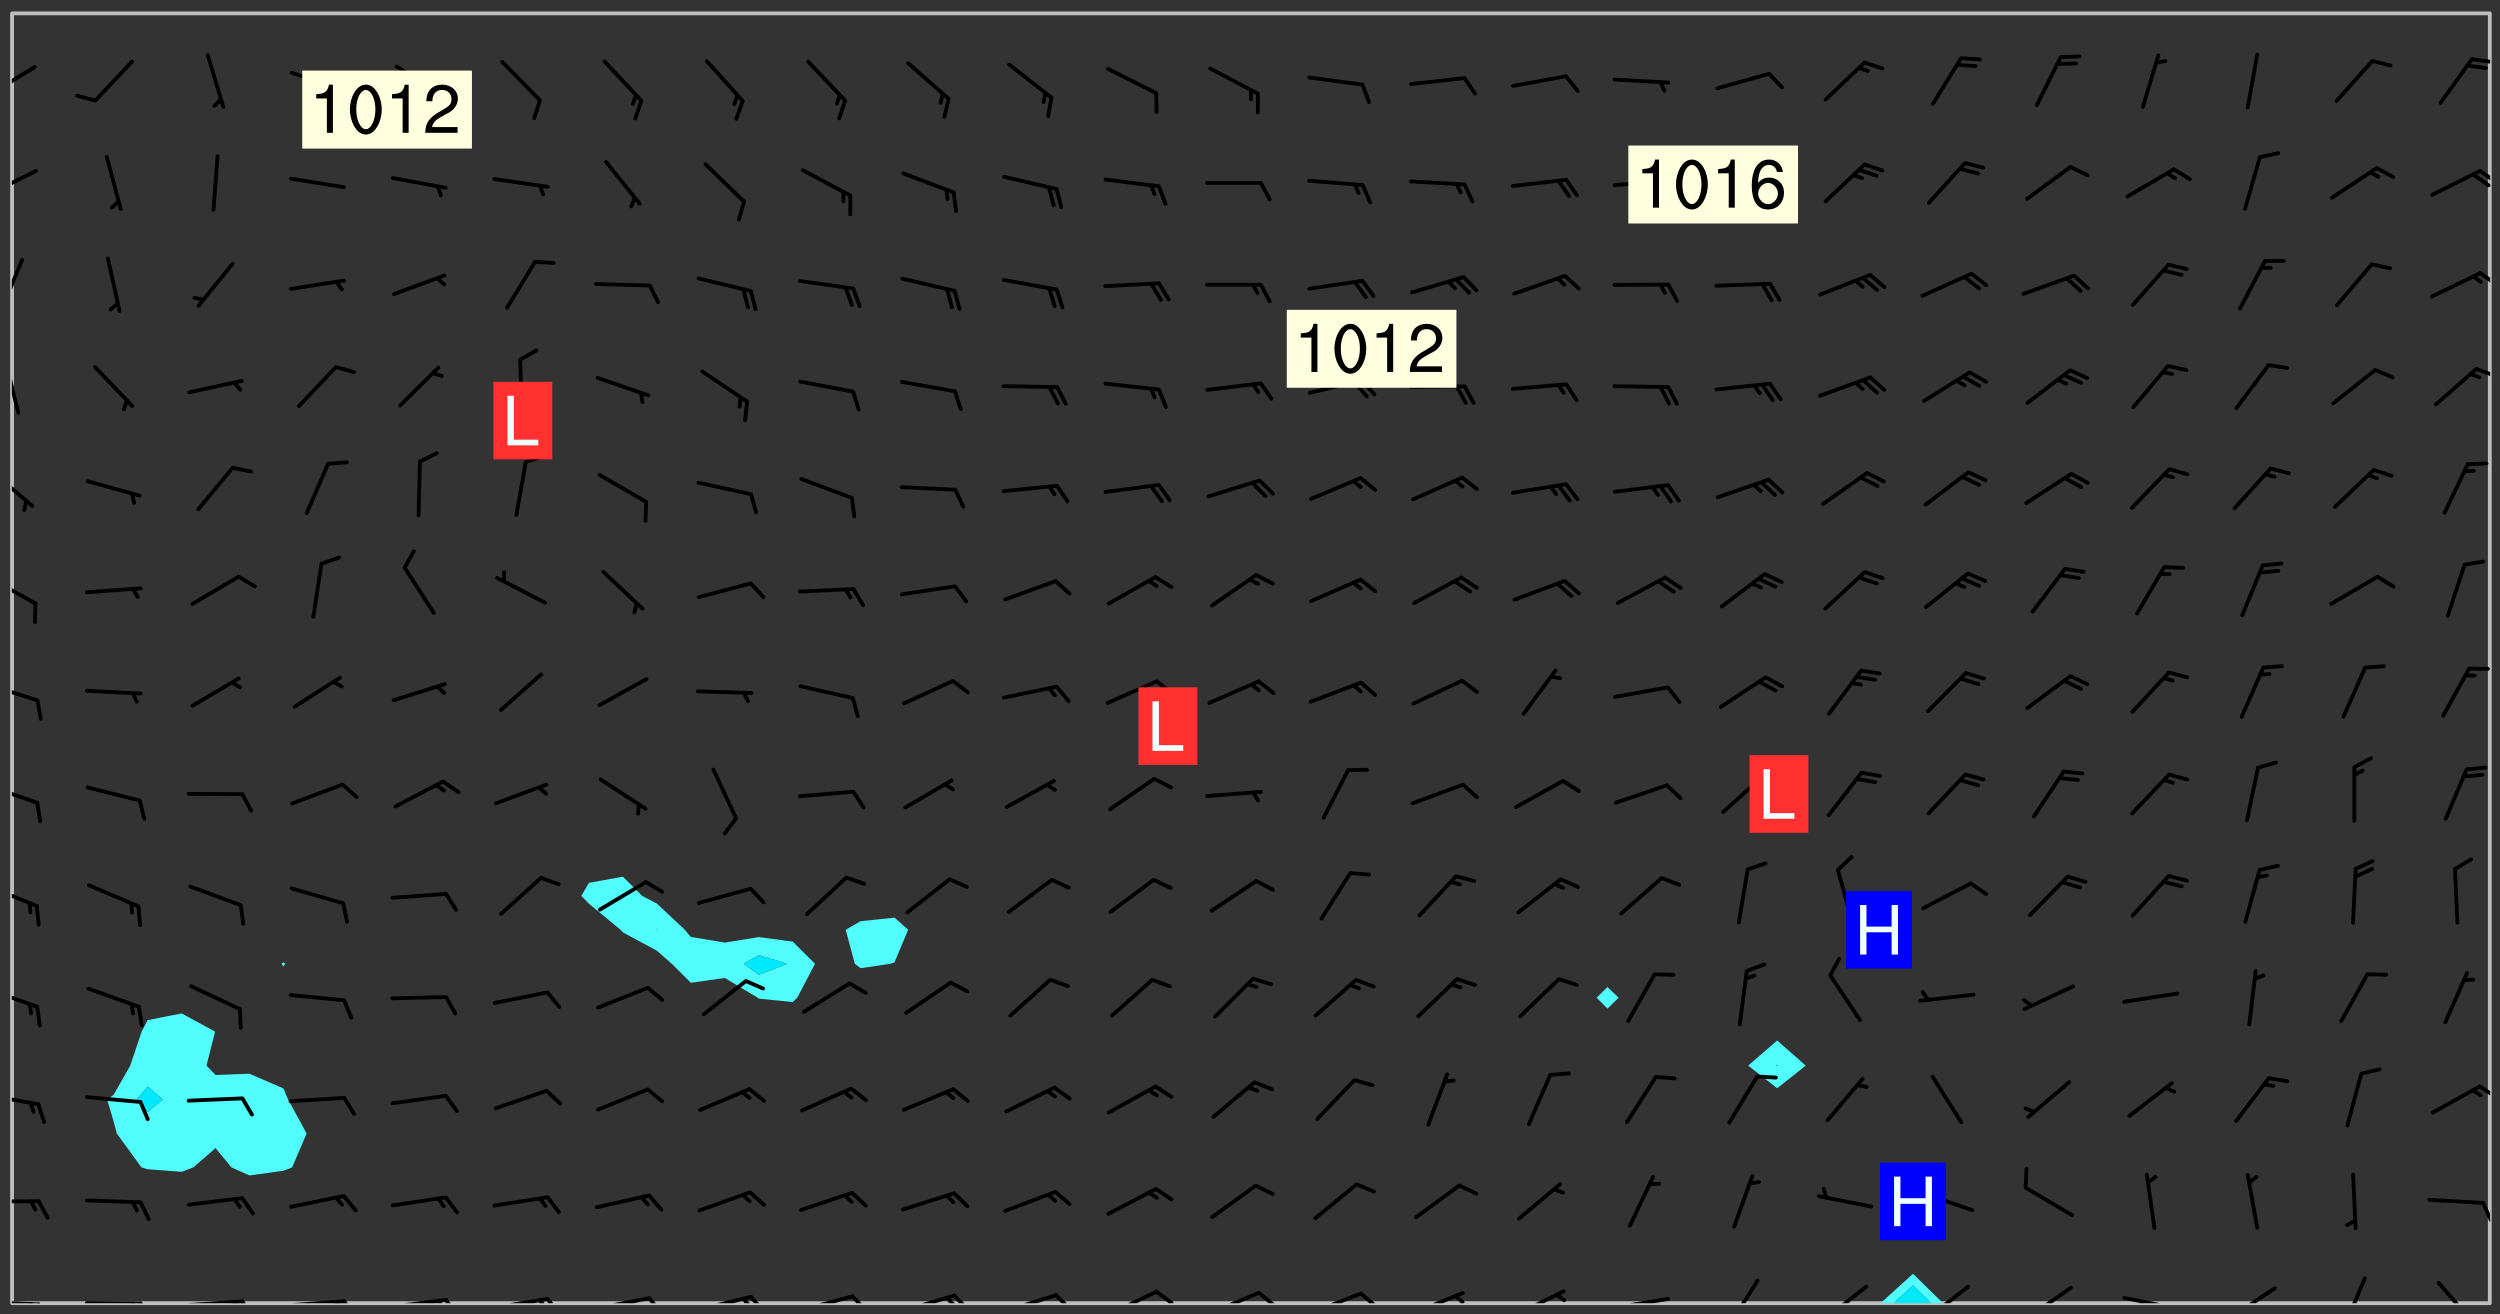 <svg xmlns="http://www.w3.org/2000/svg" role="img" xmlns:xlink="http://www.w3.org/1999/xlink" viewBox="142.45 309.95 326.84 171.84"><rect x="142.45" y="309.95" width="326.84" height="171.84" fill="#333333" stroke="none"/><defs><clipPath id="clip2"><path d="M 144 311.672 L 145 311.672 L 145 480.328 L 144 480.328 Z M 144 311.672"/></clipPath><clipPath id="clip3"><path d="M 144 311.672 L 468 311.672 L 468 480.328 L 144 480.328 Z M 144 311.672"/></clipPath><clipPath id="clip4"><path d="M 388 476 L 397 476 L 397 480.328 L 388 480.328 Z M 388 476"/></clipPath><clipPath id="clip5"><path d="M 389 478 L 395 478 L 395 480.328 L 389 480.328 Z M 389 478"/></clipPath><clipPath id="clip6"><path d="M 467 311.672 L 468 311.672 L 468 480.328 L 467 480.328 Z M 467 311.672"/></clipPath><clipPath id="clip7"><path d="M 144 479 L 148 479 L 148 480.328 L 144 480.328 Z M 144 479"/></clipPath><clipPath id="clip8"><path d="M 147 480 L 149 480 L 149 480.328 L 147 480.328 Z M 147 480"/></clipPath><clipPath id="clip9"><path d="M 146 480 L 148 480 L 148 480.328 L 146 480.328 Z M 146 480"/></clipPath><clipPath id="clip10"><path d="M 153 480 L 162 480 L 162 480.328 L 153 480.328 Z M 153 480"/></clipPath><clipPath id="clip11"><path d="M 160 480 L 163 480 L 163 480.328 L 160 480.328 Z M 160 480"/></clipPath><clipPath id="clip12"><path d="M 159 480 L 161 480 L 161 480.328 L 159 480.328 Z M 159 480"/></clipPath><clipPath id="clip13"><path d="M 166 479 L 175 479 L 175 480.328 L 166 480.328 Z M 166 479"/></clipPath><clipPath id="clip14"><path d="M 173 479 L 176 479 L 176 480.328 L 173 480.328 Z M 173 479"/></clipPath><clipPath id="clip15"><path d="M 172 479 L 175 479 L 175 480.328 L 172 480.328 Z M 172 479"/></clipPath><clipPath id="clip16"><path d="M 180 479 L 188 479 L 188 480.328 L 180 480.328 Z M 180 479"/></clipPath><clipPath id="clip17"><path d="M 187 479 L 190 479 L 190 480.328 L 187 480.328 Z M 187 479"/></clipPath><clipPath id="clip18"><path d="M 186 479 L 188 479 L 188 480.328 L 186 480.328 Z M 186 479"/></clipPath><clipPath id="clip19"><path d="M 193 479 L 201 479 L 201 480.328 L 193 480.328 Z M 193 479"/></clipPath><clipPath id="clip20"><path d="M 200 479 L 203 479 L 203 480.328 L 200 480.328 Z M 200 479"/></clipPath><clipPath id="clip21"><path d="M 199 479 L 201 479 L 201 480.328 L 199 480.328 Z M 199 479"/></clipPath><clipPath id="clip22"><path d="M 206 479 L 215 479 L 215 480.328 L 206 480.328 Z M 206 479"/></clipPath><clipPath id="clip23"><path d="M 213 479 L 216 479 L 216 480.328 L 213 480.328 Z M 213 479"/></clipPath><clipPath id="clip24"><path d="M 212 479 L 215 479 L 215 480.328 L 212 480.328 Z M 212 479"/></clipPath><clipPath id="clip25"><path d="M 220 479 L 228 479 L 228 480.328 L 220 480.328 Z M 220 479"/></clipPath><clipPath id="clip26"><path d="M 227 479 L 230 479 L 230 480.328 L 227 480.328 Z M 227 479"/></clipPath><clipPath id="clip27"><path d="M 233 479 L 241 479 L 241 480.328 L 233 480.328 Z M 233 479"/></clipPath><clipPath id="clip28"><path d="M 240 479 L 243 479 L 243 480.328 L 240 480.328 Z M 240 479"/></clipPath><clipPath id="clip29"><path d="M 239 479 L 241 479 L 241 480.328 L 239 480.328 Z M 239 479"/></clipPath><clipPath id="clip30"><path d="M 246 479 L 255 479 L 255 480.328 L 246 480.328 Z M 246 479"/></clipPath><clipPath id="clip31"><path d="M 253 479 L 256 479 L 256 480.328 L 253 480.328 Z M 253 479"/></clipPath><clipPath id="clip32"><path d="M 260 479 L 268 479 L 268 480.328 L 260 480.328 Z M 260 479"/></clipPath><clipPath id="clip33"><path d="M 266 479 L 270 479 L 270 480.328 L 266 480.328 Z M 266 479"/></clipPath><clipPath id="clip34"><path d="M 265 479 L 268 479 L 268 480.328 L 265 480.328 Z M 265 479"/></clipPath><clipPath id="clip35"><path d="M 273 479 L 281 479 L 281 480.328 L 273 480.328 Z M 273 479"/></clipPath><clipPath id="clip36"><path d="M 280 479 L 283 479 L 283 480.328 L 280 480.328 Z M 280 479"/></clipPath><clipPath id="clip37"><path d="M 287 478 L 294 478 L 294 480.328 L 287 480.328 Z M 287 478"/></clipPath><clipPath id="clip38"><path d="M 293 478 L 296 478 L 296 480.328 L 293 480.328 Z M 293 478"/></clipPath><clipPath id="clip39"><path d="M 300 478 L 308 478 L 308 480.328 L 300 480.328 Z M 300 478"/></clipPath><clipPath id="clip40"><path d="M 306 478 L 310 478 L 310 480.328 L 306 480.328 Z M 306 478"/></clipPath><clipPath id="clip41"><path d="M 313 478 L 321 478 L 321 480.328 L 313 480.328 Z M 313 478"/></clipPath><clipPath id="clip42"><path d="M 320 478 L 323 478 L 323 480.328 L 320 480.328 Z M 320 478"/></clipPath><clipPath id="clip43"><path d="M 326 478 L 334 478 L 334 480.328 L 326 480.328 Z M 326 478"/></clipPath><clipPath id="clip44"><path d="M 332 479 L 334 479 L 334 480.328 L 332 480.328 Z M 332 479"/></clipPath><clipPath id="clip45"><path d="M 340 478 L 348 478 L 348 480.328 L 340 480.328 Z M 340 478"/></clipPath><clipPath id="clip46"><path d="M 345 478 L 348 478 L 348 480.328 L 345 480.328 Z M 345 478"/></clipPath><clipPath id="clip47"><path d="M 353 479 L 361 479 L 361 480.328 L 353 480.328 Z M 353 479"/></clipPath><clipPath id="clip48"><path d="M 368 477 L 373 477 L 373 480.328 L 368 480.328 Z M 368 477"/></clipPath><clipPath id="clip49"><path d="M 380 477 L 387 477 L 387 480.328 L 380 480.328 Z M 380 477"/></clipPath><clipPath id="clip50"><path d="M 393 477 L 401 477 L 401 480.328 L 393 480.328 Z M 393 477"/></clipPath><clipPath id="clip51"><path d="M 407 478 L 414 478 L 414 480.328 L 407 480.328 Z M 407 478"/></clipPath><clipPath id="clip52"><path d="M 404 480 L 408 480 L 408 480.328 L 404 480.328 Z M 404 480"/></clipPath><clipPath id="clip53"><path d="M 419 479 L 428 479 L 428 480.328 L 419 480.328 Z M 419 479"/></clipPath><clipPath id="clip54"><path d="M 433 478 L 441 478 L 441 480.328 L 433 480.328 Z M 433 478"/></clipPath><clipPath id="clip55"><path d="M 433 480 L 436 480 L 436 480.328 L 433 480.328 Z M 433 480"/></clipPath><clipPath id="clip56"><path d="M 448 476 L 452 476 L 452 480.328 L 448 480.328 Z M 448 476"/></clipPath><clipPath id="clip57"><path d="M 461 477 L 467 477 L 467 480.328 L 461 480.328 Z M 461 477"/></clipPath><clipPath id="clip58"><path d="M 144 466 L 148 466 L 148 468 L 144 468 Z M 144 466"/></clipPath><clipPath id="clip59"><path d="M 466 466 L 468 466 L 468 470 L 466 470 Z M 466 466"/></clipPath><clipPath id="clip60"><path d="M 144 452 L 148 452 L 148 455 L 144 455 Z M 144 452"/></clipPath><clipPath id="clip61"><path d="M 466 451 L 468 451 L 468 454 L 466 454 Z M 466 451"/></clipPath><clipPath id="clip62"><path d="M 144 438 L 148 438 L 148 442 L 144 442 Z M 144 438"/></clipPath><clipPath id="clip63"><path d="M 144 425 L 148 425 L 148 429 L 144 429 Z M 144 425"/></clipPath><clipPath id="clip64"><path d="M 144 412 L 148 412 L 148 416 L 144 416 Z M 144 412"/></clipPath><clipPath id="clip65"><path d="M 144 399 L 148 399 L 148 402 L 144 402 Z M 144 399"/></clipPath><clipPath id="clip66"><path d="M 144 385 L 148 385 L 148 390 L 144 390 Z M 144 385"/></clipPath><clipPath id="clip67"><path d="M 144 371 L 147 371 L 147 377 L 144 377 Z M 144 371"/></clipPath><clipPath id="clip68"><path d="M 144 356 L 146 356 L 146 365 L 144 365 Z M 144 356"/></clipPath><clipPath id="clip69"><path d="M 465 357 L 468 357 L 468 360 L 465 360 Z M 465 357"/></clipPath><clipPath id="clip70"><path d="M 144 343 L 146 343 L 146 351 L 144 351 Z M 144 343"/></clipPath><clipPath id="clip71"><path d="M 466 345 L 468 345 L 468 348 L 466 348 Z M 466 345"/></clipPath><clipPath id="clip72"><path d="M 144 332 L 148 332 L 148 336 L 144 336 Z M 144 332"/></clipPath><clipPath id="clip73"><path d="M 466 332 L 468 332 L 468 334 L 466 334 Z M 466 332"/></clipPath><clipPath id="clip74"><path d="M 465 332 L 468 332 L 468 335 L 465 335 Z M 465 332"/></clipPath><clipPath id="clip75"><path d="M 144 318 L 148 318 L 148 323 L 144 323 Z M 144 318"/></clipPath><clipPath id="clip76"><path d="M 465 317 L 468 317 L 468 319 L 465 319 Z M 465 317"/></clipPath><g id="surface1228" clip-path="url(#clip1)"><path fill="#fff" fill-opacity="0" fill-rule="evenodd" d="M 0 0 L 1000 0 L 1000 1000 L 0 1000 Z M 0 0"/><path fill="#d3d3d3" fill-opacity="0" fill-rule="evenodd" d="M162.152 355.867L161.918 356.16 161.977 356.395 162.094 356.566 162.27 356.801 162.562 357.148 162.676 357.207 162.793 357.035 162.852 356.801 163.027 356.625 163.492 356.449 164.191 356.449 164.426 356.742 164.715 357.559 164.773 357.734 164.949 357.965 165.301 358.199 166 358.898 166.172 359.074 166.406 359.422 166.641 359.832 166.93 360.414 167.34 360.879 167.57 361.113 167.805 361.289 167.922 361.52 168.098 361.812 168.27 362.977 168.27 363.211 168.328 363.5 168.387 363.617 168.504 363.734 168.852 364.145 168.969 364.316 169.145 364.492 169.32 364.727 169.438 364.898 169.609 365.25 169.668 365.484 169.902 365.891 170.137 365.832 169.961 366.008 169.902 366.938 169.32 366.938 169.086 366.824 168.738 366.938 168.621 367.055 168.562 367.348 168.504 367.523 168.387 367.695 167.922 367.988 167.863 368.223 167.805 368.336 167.805 368.98 167.863 369.152 167.863 369.562 167.922 369.621 167.922 370.027 167.98 370.434 168.098 370.609 168.156 370.668 168.387 371.309 168.328 371.602 168.328 372.301 168.27 372.883 168.27 373.117 168.211 373.348 168.156 373.699 168.156 375.621 168.211 375.738 168.637 375.738 168.27 375.855 168.246 376.207 169.137 377.375 170.879 377.914 172.219 378.273 172.219 378.812 172.309 379.621 172.844 380.336 174.363 380.605 175.254 380.52 175.344 381.684 175.879 381.863 177.039 381.684 179.094 380.699 180.254 380.336 182.133 380.16 183.828 379.98 183.648 380.699 182.133 380.785 180.883 380.875 180.078 381.145 179.004 381.953 179.273 382.672 179.809 383.57 179.629 384.195 179.363 385.004 179.629 386.082 180.254 386.98 181.059 387.16 182.309 386.98 182.043 387.703 182.141 388.207 182.195 388.5 182.195 388.672 182.254 388.965 182.254 389.371 182.43 389.488 182.781 389.605 183.188 389.605 183.48 389.43 183.594 389.312 183.652 389.195 183.77 388.965 183.828 388.789 184.18 388.324 184.41 388.148 184.586 388.09 184.762 388.148 184.82 388.324 184.938 389.312 184.992 389.781 185.051 389.953 185.168 390.188 185.344 390.246 186.16 390.305 186.449 390.305 186.566 390.539 186.625 390.945 186.684 391.297 186.684 392.402 186.801 392.695 186.918 393.043 187.207 393.742 187.383 394.094 187.965 394.848 188.316 395.023 188.488 395.082 188.957 395.316 189.598 395.781 189.945 396.016 190.238 396.191 190.531 396.246 190.762 396.309 191.578 396.656 191.871 396.832 191.984 397.004 192.336 397.355 192.453 397.531 192.977 398.172 192.977 398.461 193.035 398.812 193.035 399.16 193.094 399.512 193.152 399.801 193.27 399.859 193.441 399.918 193.617 399.918 194.199 400.152 194.375 400.27 194.551 400.559 194.727 400.793 194.84 401.027 195.133 401.258 195.25 401.375 195.25 401.785 195.309 401.84 195.598 402.074 195.832 402.191 195.891 402.309 196.008 402.48 196.066 402.598 196.297 402.832 196.355 403.008 196.59 403.066 196.707 403.125 196.59 403.238 196.531 403.355 196.531 403.473 196.414 403.766 196.297 404.055 196.297 404.637 196.473 404.754 196.59 404.812 196.648 404.93 196.766 405.047 196.879 405.105 197.055 405.453 197.113 405.805 197.172 406.211 197.172 406.387 197.113 406.562 196.996 407.262 196.996 407.434 197.113 407.609 197.406 407.902 197.812 407.902 197.988 408.02 198.105 408.191 198.223 408.484 198.223 408.719 197.695 408.719 197.465 408.484 197.23 408.484 197.055 408.543 196.996 409.242 197.055 409.59 197.172 409.766 197.348 410.176 197.465 410.406 197.754 410.875 197.93 410.93 198.453 410.93 198.688 410.988 199.445 411.629 199.504 411.922 199.504 412.156 199.562 412.215 199.793 412.562 199.793 412.914 199.676 413.086 199.676 413.379 199.969 413.668 200.262 413.844 200.434 413.902 200.727 414.078 201.02 414.195 201.602 414.602 201.891 414.836 202.184 415.012 202.402 415.172 202.418 415.184 202.648 415.359 203.289 415.883 203.465 416.117 203.582 416.293 203.758 416.469 203.871 416.641 203.871 417.281 203.988 417.457 204.457 417.574 205.039 417.691 205.273 417.75 205.504 417.863 205.797 417.98 205.91 418.039 206.496 418.391 206.785 418.562 206.961 418.625 207.137 418.68 207.312 418.738 208.012 419.09 208.301 419.266 208.535 419.32 208.824 419.496 209.059 419.613 209.699 420.02 209.992 420.137 210.164 420.195 210.398 420.254 210.809 420.312 211.039 420.371 211.273 420.488 211.332 420.66 210.922 420.836 211.391 420.895 211.449 421.188 211.562 421.422 211.738 421.477 211.973 421.535 212.148 421.594 212.555 421.711 213.195 421.945 213.312 422.117 213.371 422.352 213.371 422.527 213.312 422.645 213.254 423.051 213.488 423.285 213.605 423.344 213.953 423.461 214.594 423.691 214.77 423.809 215.059 423.926 215.234 424.102 215.469 424.566 216.051 425.672 216.227 425.848 216.574 426.023 216.75 426.141 217.102 426.258 218.148 426.781 218.383 426.84 218.848 426.953 219.141 427.012 219.605 427.188 220.363 427.77 220.598 428.004 220.945 428.469 221.121 428.645 221.41 428.879 222.227 429.578 222.52 429.754 222.809 430.043 223.102 430.219 223.395 430.508 224.09 431.148 224.266 431.324 224.559 431.559 224.848 431.793 225.316 432.082 225.957 432.664 226.305 432.898 226.539 433.191 226.887 433.539 227.238 434.004 228.172 434.996 228.52 435.402 228.637 435.578 228.871 435.637 228.984 435.754 229.629 435.93 229.859 436.043 230.094 436.102 230.387 436.277 230.617 436.395 231.551 437.094 231.957 437.5 232.191 437.676 232.598 437.852 232.832 437.969 233.648 438.316 233.996 438.551 234.23 438.668 234.523 438.957 234.754 439.074 235.512 439.426 235.863 439.598 236.094 439.656 236.387 439.773 236.621 439.832 237.492 440.008 238.309 440.008 238.777 440.238 238.949 440.297 239.824 440.996 240.289 441.113 240.582 441.172 240.758 441.23 240.988 441.289 241.457 441.348 241.805 441.406 242.156 441.465 242.562 441.523 242.855 441.523 243.027 441.582 243.027 441.812 243.203 441.988 243.496 441.988 243.844 442.047 244.195 442.105 244.895 442.223 245.535 442.223 246 441.988 246.293 441.812 246.465 441.695 246.875 441.523 247.164 441.348 248.098 440.883 248.566 440.59 249.09 440.297 249.555 440.125 250.02 439.949 251.07 439.484 251.359 439.367 251.77 439.25 252.059 439.133 252.586 438.957 254.102 438.258 254.684 437.91 254.973 437.852 255.266 437.793 255.613 437.676 256.488 437.445 256.84 437.328 256.953 437.328 257.188 437.27 258.062 437.035 258.297 436.977 259.109 436.977 259.461 436.918 260.277 436.801 260.449 436.742 260.801 436.688 261.094 436.629 261.324 436.57 262.141 436.395 262.316 436.336 262.664 436.336 262.898 436.277 263.363 436.16 264.121 435.988 264.355 435.93 264.703 435.93 265.113 435.812 265.402 435.754 266.688 435.695 266.977 435.695 267.387 435.637 267.617 435.578 267.793 435.578 268.668 435.461 269.074 435.461 269.484 435.344 269.832 435.344 270.184 435.23 271.055 435.172 272.805 435.172 273.852 435.461 274.262 435.578 274.551 435.695 274.902 435.812 275.191 435.93 276.242 436.102 276.531 436.16 276.824 436.16 277.117 436.219 277.289 436.277 277.699 436.336 277.871 436.395 277.988 436.453 278.105 436.453 278.223 436.512 278.574 436.57 278.688 436.57 279.098 436.637 281.02 437.031 282.945 437.426 284.465 437.875 286.16 438.594 288.305 439.398 289.91 438.68 291.34 437.875 292.5 436.797 293.75 436.348 296.785 435.629 298.66 435.27 300.805 433.922 303.039 432.668 305.539 431.41 307.234 430.961 309.02 430.781 310.18 430.512 310.805 431.051 312.145 430.781 312.859 429.793 313.844 428.449 314.289 428.27 315.094 427.91 316.969 427.371 318.754 426.922 320.004 426.652 321.164 426.562 322.863 426.473 324.824 426.203 326.074 426.113 326.613 426.113 327.238 426.023 328.129 426.023 330.273 425.844 332.684 425.664 335.273 425.574 336.969 425.754 338.578 425.844 340.008 426.203 341.168 426.922 343.043 427.91 344.203 429.438 344.469 430.152 345.098 430.242 345.453 431.141 345.988 431.68 346.523 433.207 347.598 433.566 348.133 433.566 347.328 434.102 347.418 435.809 348.133 438.504 349.023 439.309 349.918 440.297 350.633 441.555 352.418 442.094 353.938 441.914 354.293 443.258 355.902 442.453 356.883 441.914 357.152 442.184 357.469 441.969 357.688 441.824 358.488 442.273 358.938 441.914 359.293 441.914 359.828 441.645 360.367 440.926 360.902 440.656 361.527 439.668 362.688 440.117 363.527 440.488 364.922 441.105 366.617 440.926 368.223 440.926 370.008 441.016 370.188 439.309 370.723 437.965 371.527 438.234 372.02 439.082 372.422 439.488 372.332 440.027 372.332 440.387 373.047 440.836 373.758 440.566 375.188 440.566 375.547 441.555 375.992 442.812 376.707 444.156 377.957 444.785 379.652 445.414 380.367 445.234 380.547 444.695 381.527 444.605 381.977 444.965 382.062 446.223 381.797 446.852 381.262 447.031 381.262 447.57 381.977 448.555 382.242 449.094 383.227 450.082 384.027 451.16 383.762 451.52 383.672 452.418 383.047 454.75 382.691 456.816 382.602 458.609 382.422 459.328 382.332 459.867 382.332 461.305 381.352 463.188 380.992 464.895 380.457 465.793 379.652 466.961 379.387 467.5 381.441 468.754 381.527 469.113 381.172 469.652 381.082 469.473 381.082 470.281 381.172 471.719 380.727 472.434 379.652 472.527 379.387 473.242 379.922 474.141 380.727 474.859 381.887 475.668 383.227 475.938 383.672 476.297 383.316 476.746 381.527 476.656 380.277 476.207 379.562 475.488 378.938 475.398 378.762 478.988 378.574 480.297 467.934 480.297 467.934 311.703 412.664 311.703 412.664 360.785 413.426 360.91 416.715 361.453 418.738 364.289 418.738 367.043 421.09 367.375 423.438 367.707 427.488 367.707 426.109 371.867 424.086 372.574 422.062 373.277 421.52 373.621 418.926 375.238 418.738 375.355 416.715 373.277 415.984 370.535 413.312 368.457 411.938 364.957 411.871 364.875 409.914 362.203 412.664 360.785 412.664 311.703 294.422 311.703 294.422 403.117 294.539 403.148 294.672 403.16 294.746 403.234 294.852 403.281 294.941 403.34 295.027 403.398 295.117 403.457 295.414 403.754 295.473 403.844 295.504 403.961 295.531 404.078 295.547 404.215 295.516 404.332 295.457 404.422 295.398 404.508 295.355 404.613 295.309 404.715 295.281 404.836 295.281 404.98 295.457 405.25 295.605 405.398 295.68 405.484 295.754 405.559 295.797 405.664 295.859 405.754 295.918 405.84 295.961 405.945 296.02 406.035 296.066 406.137 296.109 406.242 296.168 406.328 296.285 406.508 296.359 406.582 296.422 406.668 296.48 406.758 296.523 406.863 296.582 406.953 296.641 407.039 296.703 407.129 296.762 407.219 296.805 407.32 296.922 407.5 296.996 407.574 297.055 407.66 297.129 407.734 297.219 407.793 297.324 407.84 297.473 407.84 297.605 407.824 297.738 407.84 297.84 407.793 297.914 407.719 297.961 407.617 297.945 407.484 297.945 407.336 297.898 407.23 297.871 407.113 297.824 407.012 297.797 406.891 297.754 406.789 297.691 406.699 297.648 406.598 297.605 406.492 297.574 406.375 297.559 406.242 297.547 406.105 297.633 406.047 297.691 405.961 297.812 405.93 297.855 406.035 297.871 406.168 297.871 406.285 297.93 406.387 297.988 406.477 298.078 406.535 298.227 406.684 298.285 406.773 298.328 406.879 298.316 406.98 298.402 407.039 298.508 407.086 298.594 407.145 298.684 407.203 298.758 407.277 298.641 407.305 298.535 407.352 298.449 407.41 298.375 407.484 298.316 407.574 298.254 407.66 298.227 407.781 298.18 407.883 298.137 407.988 298.105 408.105 298.094 408.238 298.078 408.371 298.078 408.52 298.105 408.637 298.152 408.742 298.195 408.844 298.254 408.934 298.328 409.008 298.418 409.066 298.492 409.141 298.582 409.199 298.641 409.289 298.684 409.395 298.73 409.496 298.848 409.527 298.98 409.543 299.129 409.543 299.246 409.512 299.352 409.555 299.395 409.66 299.441 409.762 299.469 409.883 299.5 410 299.527 410.117 299.559 410.238 299.586 410.355 299.691 410.398 299.793 410.445 299.926 410.43 300.074 410.578 300.137 410.664 300.211 410.738 300.281 410.812 300.371 410.875 300.477 410.918 300.578 410.961 300.695 410.992 300.832 411.008 300.949 410.977 301.023 410.902 301.051 410.785 301.039 410.652 301.008 410.531 300.98 410.414 301.023 410.309 301.141 410.309 301.23 410.371 301.348 410.398 301.496 410.398 301.629 410.414 301.777 410.414 301.91 410.43 302.043 410.414 302.191 410.414 302.324 410.398 302.457 410.387 302.594 410.398 302.711 410.371 302.844 410.355 303.035 410.297 302.977 410.473 302.961 410.605 302.934 410.727 302.918 410.859 302.859 410.945 302.727 410.961 302.621 411.008 302.516 411.051 302.398 411.082 302.281 411.109 302.016 411.141 301.867 411.141 301.734 411.156 301.66 411.23 301.719 411.316 301.867 411.465 301.984 411.645 302.059 411.715 302.148 411.777 302.238 411.836 302.324 411.895 302.414 411.953 302.516 411.996 302.621 412.059 302.727 412.102 302.812 412.16 302.918 412.207 303.02 412.25 303.199 412.367 303.258 412.457 303.215 412.559 303.168 412.664 303.184 412.797 303.406 413.02 303.465 413.109 303.508 413.211 303.539 413.332 303.582 413.434 303.598 413.566 303.629 413.684 303.641 413.82 303.672 413.938 303.82 414.086 303.922 414.129 304.027 414.172 304.145 414.203 304.277 414.219 304.414 414.234 304.531 414.234 304.648 414.203 304.738 414.145 304.781 414.039 304.828 413.938 304.871 413.832 304.902 413.715 304.914 413.582 304.914 413.434 304.902 413.301 304.887 413.168 304.855 413.051 304.812 412.945 304.766 412.84 304.723 412.738 304.68 412.633 304.664 412.5 304.68 412.367 304.707 412.25 304.738 412.133 304.766 412.012 304.812 411.91 304.902 411.852 304.988 411.789 305.062 411.715 305.152 411.656 305.375 411.434 305.434 411.348 305.508 411.273 305.625 411.094 305.684 411.008 305.684 410.859 305.609 410.785 305.508 410.738 305.402 410.695 305.301 410.652 305.242 410.562 305.195 410.457 305.168 410.34 305.258 410.281 305.375 410.25 305.477 410.207 305.656 410.09 305.805 409.941 305.816 409.809 305.805 409.703 305.715 409.645 305.582 409.66 305.434 409.66 305.301 409.676 305.168 409.66 305.047 409.629 304.961 409.57 304.887 409.496 304.828 409.406 304.766 409.32 304.648 409.141 304.59 409.055 304.621 408.934 304.707 408.875 304.828 408.844 304.887 408.758 304.887 408.637 304.855 408.52 304.797 408.43 304.738 408.344 304.691 408.238 304.664 408.121 304.648 407.988 304.707 407.898 304.781 407.824 304.871 407.766 304.988 407.586 305.062 407.512 305.121 407.426 305.27 407.277 305.391 407.246 305.523 407.23 305.656 407.246 305.73 407.32 305.773 407.426 305.789 407.559 305.758 407.676 305.641 407.707 305.508 407.719 305.359 407.867 305.316 407.973 305.27 408.074 305.242 408.195 305.211 408.312 305.211 408.461 305.242 408.578 305.285 408.684 305.344 408.773 305.418 408.844 305.492 408.918 305.609 408.949 305.73 408.977 305.848 408.949 305.98 408.934 306.098 408.934 306.188 408.992 306.262 409.066 306.309 409.172 306.367 409.258 306.469 409.305 306.602 409.32 306.707 409.363 306.793 409.422 306.781 409.527 306.707 409.602 306.527 409.719 306.469 409.809 306.379 409.867 306.309 409.941 306.234 410.016 306.172 410.105 306.145 410.223 306.129 410.355 306.145 410.488 306.129 410.621 306.129 410.77 306.145 410.902 306.172 411.02 306.203 411.141 306.277 411.215 306.367 411.273 306.453 411.332 306.543 411.391 306.66 411.422 306.66 411.508 306.559 411.555 306.469 411.613 306.203 411.645 306.086 411.672 305.938 411.672 305.832 411.715 305.73 411.762 305.672 411.852 305.609 412.086 305.598 412.219 305.566 412.34 305.551 412.473 305.551 412.766 305.539 412.898 305.551 413.035 305.566 413.168 305.699 413.184 305.832 413.195 305.953 413.227 306.039 413.285 306.113 413.359 306.16 413.465 306.203 413.566 306.219 413.699 306.219 414.145 306.203 414.277 306.203 414.723 306.234 414.988 306.262 415.105 306.277 415.238 306.309 415.355 306.395 415.566 306.426 415.832 306.426 415.98 306.395 416.098 306.367 416.215 306.336 416.336 306.309 416.453 306.277 416.57 306.246 416.691 306.234 416.824 306.219 416.957 306.309 417.016 306.426 416.984 306.527 417 306.574 417.105 306.543 417.371 306.543 417.812 306.5 417.918 306.453 418.023 306.41 418.125 306.367 418.23 306.309 418.316 306.277 418.438 306.234 418.555 306.203 418.672 306.188 418.805 306.203 418.938 306.262 419.027 306.367 419.074 306.453 419.133 306.512 419.219 306.5 419.355 306.469 419.473 306.426 419.574 306.426 420.02 306.41 420.152 306.41 420.301 306.379 420.418 306.336 420.523 306.309 420.641 306.262 420.746 306.219 420.848 306.188 420.969 306.16 421.086 306.129 421.219 306.098 421.336 306.07 421.453 306.027 421.559 305.996 421.676 305.965 421.797 305.953 421.93 305.938 422.062 305.938 422.359 305.965 422.477 305.965 422.625 306.012 423.023 306.039 423.141 306.098 423.23 306.219 423.262 306.367 423.262 306.5 423.246 306.559 423.336 306.559 423.453 306.5 423.543 306.41 423.602 306.309 423.645 306.203 423.691 306.113 423.75 306.027 423.809 305.891 423.824 305.773 423.793 305.641 423.777 305.539 423.824 305.477 423.91 305.465 424.047 305.449 424.18 305.418 424.297 305.391 424.414 305.375 424.547 305.344 424.668 305.344 424.965 305.359 425.098 305.391 425.215 305.391 425.363 305.402 425.496 305.402 425.645 305.375 425.762 305.328 425.863 305.301 425.984 305.27 426.102 305.211 426.191 305.137 426.266 305.035 426.309 304.93 426.355 304.812 426.383 304.691 426.414 304.59 426.367 304.648 426.281 304.754 426.234 304.781 426.117 304.812 426 304.84 425.879 304.871 425.762 304.871 425.613 304.887 425.48 304.855 425.363 304.812 425.258 304.707 425.273 304.633 425.348 304.531 425.391 304.441 425.453 304.367 425.527 304.324 425.629 304.309 425.762 304.277 425.879 304.25 426 304.219 426.117 304.191 426.234 304.16 426.355 304.133 426.473 304.102 426.59 304.059 426.695 303.969 426.754 303.879 426.754 303.762 426.723 303.73 426.637 303.746 426.5 303.715 426.383 303.715 426.234 303.703 426.102 303.703 425.953 303.641 425.719 303.613 425.598 303.57 425.496 303.523 425.391 303.465 425.305 303.406 425.215 303.363 425.109 303.301 425.023 303.152 424.875 303.082 424.801 302.977 424.754 302.871 424.711 302.77 424.668 302.473 424.371 302.383 424.297 302.297 424.238 302.191 424.195 302.102 424.133 302.016 424.074 301.91 424.031 301.82 423.973 301.734 423.91 301.66 423.84 301.555 423.793 301.469 423.734 301.363 423.691 301.273 423.629 301.172 423.586 301.066 423.543 300.98 423.484 300.875 423.438 300.77 423.395 300.668 423.348 300.578 423.289 300.477 423.246 300.371 423.203 300.281 423.141 300.164 423.113 300.031 423.098 299.898 423.113 299.75 423.113 299.617 423.129 299.5 423.098 299.41 423.039 299.336 422.965 299.246 422.906 299.145 422.859 298.996 422.859 298.875 422.832 298.773 422.789 298.699 422.715 298.582 422.535 298.492 422.477 298.391 422.434 298.301 422.371 298.195 422.328 298.105 422.27 298.02 422.211 297.914 422.164 297.855 422.078 297.797 421.988 297.754 421.883 297.707 421.781 297.633 421.707 297.547 421.648 297.473 421.574 297.383 421.516 297.16 421.293 297.117 421.188 297.086 420.922 297.191 420.879 297.336 420.879 297.441 420.922 297.516 420.996 297.605 421.055 297.691 421.113 297.797 421.16 297.887 421.219 298.035 421.367 298.105 421.441 298.254 421.59 298.316 421.676 298.391 421.75 298.477 421.809 298.551 421.883 298.641 421.945 298.73 422.004 298.816 422.062 299.086 422.238 299.188 422.285 299.293 422.328 299.395 422.371 299.441 422.297 299.5 422.211 299.574 422.137 299.645 422.062 299.75 422.105 299.824 422.18 299.883 422.27 299.926 422.371 299.973 422.477 300.016 422.582 300.137 422.609 300.254 422.582 300.328 422.492 300.371 422.387 300.43 422.297 300.504 422.223 300.609 422.18 300.727 422.152 300.859 422.164 300.949 422.223 301.098 422.371 301.156 422.461 301.199 422.566 301.246 422.668 301.289 422.773 301.332 422.875 301.438 422.922 301.543 422.965 301.676 422.98 301.762 422.922 301.82 422.832 301.895 422.758 302 422.715 302.117 422.742 302.223 422.789 302.324 422.832 302.43 422.875 302.531 422.922 302.711 423.039 302.711 423.156 302.695 423.289 302.711 423.422 302.727 423.559 302.785 423.645 302.887 423.691 303.008 423.719 303.125 423.75 303.273 423.75 303.391 423.719 303.449 423.629 303.629 423.512 303.688 423.422 303.762 423.348 303.82 423.262 303.938 423.082 304.117 422.965 304.234 422.996 304.324 423.055 304.367 423.129 304.352 423.262 304.352 423.379 304.441 423.438 304.59 423.438 304.723 423.422 304.855 423.41 305.121 423.379 305.227 423.336 305.344 423.305 305.465 423.277 305.539 423.203 305.609 423.129 305.672 423.039 305.656 422.934 305.609 422.832 305.508 422.789 305.402 422.773 305.285 422.801 305.02 422.832 304.871 422.832 304.797 422.758 304.707 422.699 304.59 422.668 304.473 422.641 304.34 422.625 304.191 422.625 304.059 422.641 303.762 422.641 303.656 422.594 303.508 422.445 303.465 422.344 303.406 422.254 303.629 422.031 303.715 421.973 303.82 421.93 303.938 421.898 304.07 421.883 304.203 421.898 304.34 421.914 304.441 421.957 304.574 421.945 304.664 421.883 304.766 421.84 304.828 421.75 304.781 421.648 304.691 421.59 304.574 421.559 304.473 421.516 304.414 421.426 304.352 421.336 304.352 421.219 304.367 421.086 304.473 421.039 304.547 420.969 304.547 420.848 304.457 420.789 304.426 420.672 304.516 420.613 304.59 420.539 304.633 420.434 304.691 420.344 304.738 420.242 304.754 420.109 304.754 419.961 304.707 419.855 304.664 419.754 304.574 419.695 304.441 419.68 304.34 419.637 304.203 419.621 304.086 419.59 303.641 419.59 303.508 419.574 303.375 419.562 303.242 419.547 303.125 419.516 302.977 419.516 302.844 419.5 302.711 419.488 302.445 419.457 302.324 419.414 302.238 419.355 302.164 419.281 302.164 419.133 302.176 419 302.281 418.953 302.383 418.91 302.516 418.895 302.668 418.895 302.801 418.879 303.094 418.879 303.215 418.91 303.316 418.953 303.406 419.012 303.641 419.074 303.762 419.027 303.852 418.969 303.953 418.926 304.086 418.91 304.191 418.953 304.293 419 304.426 419.012 304.547 418.984 304.691 418.984 304.812 418.953 304.93 418.926 305.035 418.879 305.109 418.805 305.195 418.746 305.344 418.598 305.402 418.512 305.449 418.406 305.477 418.289 305.492 418.184 305.391 418.141 305.301 418.082 305.184 418.051 305.078 418.008 304.988 417.945 304.914 417.859 304.84 417.785 304.738 417.742 304.633 417.695 304.531 417.652 304.473 417.562 304.426 417.461 304.34 417.25 304.277 417.164 304.219 417.074 304.145 417 304.059 416.941 303.789 416.941 303.672 416.973 303.582 417.031 303.48 417.074 303.348 417.09 303.242 417.074 303.215 416.957 303.152 416.867 303.035 416.836 302.934 416.793 302.785 416.645 302.754 416.527 302.738 416.422 302.812 416.348 302.992 416.23 303.109 416.203 303.227 416.172 303.363 416.188 303.465 416.23 303.57 416.273 303.672 416.32 303.777 416.363 303.895 416.395 304.027 416.41 304.145 416.438 304.277 416.453 304.383 416.438 304.473 416.379 304.398 416.305 304.293 416.262 304.219 416.188 304.145 416.098 303.996 415.949 303.91 415.891 303.82 415.832 303.746 415.758 303.656 415.699 303.555 415.652 303.434 415.625 303.332 415.578 303.227 415.535 303.109 415.504 303.008 415.461 302.887 415.43 302.738 415.43 302.621 415.461 302.516 415.504 302.43 415.566 302.25 415.684 302.164 415.742 302.074 415.801 301.969 415.848 301.883 415.906 301.777 415.949 301.676 415.992 301.57 416.039 301.496 416.113 301.438 416.203 301.379 416.289 301.332 416.395 301.273 416.48 301.199 416.555 301.066 416.543 300.949 416.512 300.832 416.512 300.758 416.586 300.668 416.645 300.594 416.719 300.504 416.777 300.418 416.836 300.312 416.883 300.211 416.926 300.074 416.941 299.973 416.898 299.824 416.75 299.719 416.703 299.633 416.703 299.527 416.75 299.426 416.793 299.305 416.824 299.188 416.793 299.113 416.719 299.113 416.602 299.145 416.48 299.219 416.41 299.277 416.32 299.352 416.246 299.469 416.215 299.574 416.172 299.867 416.172 300 416.156 300.137 416.141 300.238 416.098 300.328 416.039 300.43 415.992 300.52 415.934 300.652 415.922 300.742 415.98 300.875 415.992 300.965 415.934 301.051 415.875 301.156 415.832 301.246 415.773 301.332 415.711 301.422 415.652 301.57 415.504 301.629 415.418 301.688 415.328 301.793 415.285 301.926 415.27 302.043 415.297 302.164 415.328 302.223 415.27 302.281 415.18 302.312 414.914 302.34 414.797 302.445 414.809 302.578 414.824 302.68 414.781 302.77 414.723 302.828 414.633 302.902 414.559 302.961 414.469 303.008 414.367 303.02 414.234 303.008 414.102 302.961 413.996 302.812 413.848 302.754 413.758 302.695 413.672 302.652 413.566 302.652 413.121 302.668 412.988 302.668 412.84 302.68 412.707 302.621 412.648 302.531 412.707 302.43 412.664 302.25 412.547 302.164 412.488 302.102 412.398 302.043 412.309 301.969 412.234 301.883 412.176 301.762 412.207 301.66 412.219 301.555 412.266 301.469 412.324 301.363 412.367 301.215 412.516 301.125 412.574 301.039 412.633 300.949 412.695 300.844 412.738 300.711 412.754 300.711 412.633 300.816 412.59 300.934 412.559 301.008 412.488 301.051 412.383 301.051 412.234 301.023 412.117 300.875 411.969 300.742 411.953 300.594 411.953 300.477 411.984 300.371 412.027 300.27 412.07 300.18 412.133 300.062 412.16 299.988 412.086 300 411.953 299.957 411.852 299.914 411.746 299.824 411.688 299.707 411.715 299.586 411.746 299.469 411.777 299.367 411.82 299.246 411.852 299.145 411.895 299.039 411.938 298.949 411.996 298.848 412.012 298.848 411.895 298.863 411.762 298.805 411.672 298.73 411.715 298.582 411.863 298.523 411.953 298.449 412.027 298.402 412.133 298.359 412.234 298.285 412.309 298.227 412.398 298.152 412.473 298.094 412.559 298.02 412.633 297.93 412.695 297.855 412.766 297.781 412.84 297.68 412.855 297.547 412.871 297.441 412.828 297.441 412.707 297.59 412.559 297.633 412.457 297.691 412.367 297.738 412.266 297.781 412.16 297.84 412.07 297.871 411.953 297.914 411.852 297.945 411.73 297.973 411.613 298.02 411.508 298.062 411.406 298.105 411.301 298.18 411.23 298.27 411.168 298.359 411.109 298.461 411.066 298.758 411.066 299.023 411.035 299.129 410.992 299.055 410.918 298.938 410.887 298.832 410.844 298.742 410.785 298.641 410.738 298.551 410.68 298.449 410.637 298.344 410.594 298.254 410.531 298.168 410.473 298.062 410.43 297.961 410.387 297.84 410.355 297.723 410.324 297.621 410.281 297.5 410.25 297.398 410.207 297.309 410.148 297.266 410.043 297.25 409.91 297.352 409.867 297.484 409.852 297.621 409.867 297.754 409.852 297.855 409.809 297.914 409.719 297.93 409.613 297.84 409.555 297.766 409.48 297.664 409.438 297.574 409.379 297.426 409.23 297.383 409.125 297.367 408.992 297.367 408.699 297.309 408.609 297.219 408.551 297.145 408.477 297.102 408.371 297.07 408.254 297.012 408.164 296.938 408.09 296.82 408.062 296.746 407.988 296.656 407.93 296.566 407.867 296.48 407.809 296.406 407.734 296.348 407.648 296.301 407.543 296.215 407.484 296.066 407.336 295.871 407.277 295.738 407.293 295.637 407.336 295.562 407.41 295.516 407.512 295.473 407.617 295.414 407.707 295.355 407.793 295.059 408.09 294.969 408.148 294.883 408.148 294.82 408.062 294.777 407.957 294.809 407.84 294.867 407.75 294.895 407.633 294.883 407.5 294.793 407.438 294.688 407.484 294.57 407.512 294.453 407.543 294.184 407.719 294.082 407.766 293.965 407.793 293.859 407.84 293.77 407.898 293.668 407.941 293.609 407.855 293.562 407.75 293.578 407.617 293.625 407.512 293.695 407.438 293.77 407.367 293.828 407.277 293.828 407.129 293.785 407.023 293.547 407.023 293.445 407.07 293.414 407.188 293.387 407.305 293.355 407.426 293.281 407.469 293.148 407.484 293.074 407.438 293.031 407.336 292.988 407.23 292.941 407.129 292.898 407.023 292.777 407.055 292.676 407.098 292.543 407.113 292.426 407.145 292.32 407.188 292.23 407.246 292.129 407.293 292.008 407.32 291.875 407.336 291.773 407.293 291.715 407.203 291.668 407.098 291.625 406.996 291.582 406.891 291.582 406.773 291.641 406.684 291.727 406.625 291.906 406.508 292.008 406.461 292.113 406.418 292.219 406.359 292.32 406.316 292.41 406.254 292.512 406.211 292.617 406.152 292.719 406.105 292.809 406.047 292.914 406.004 293.016 405.961 293.105 405.898 293.207 405.855 293.344 405.84 293.461 405.871 293.562 405.914 293.684 405.945 293.785 405.988 293.891 406.035 293.992 406.078 294.098 406.121 294.199 406.168 294.305 406.211 294.406 406.254 294.512 406.301 294.598 406.359 294.703 406.402 294.82 406.434 294.926 406.477 295.027 406.523 295.117 406.582 295.223 406.625 295.324 406.668 295.43 406.715 295.547 406.742 295.648 406.789 295.77 406.816 295.918 406.816 296.004 406.758 296.02 406.656 296.078 406.566 296.051 406.449 295.977 406.375 295.859 406.195 295.785 406.121 295.695 406.047 295.516 405.93 295.43 405.871 295.324 405.828 295.223 405.781 294.953 405.605 294.895 405.516 294.82 405.441 294.762 405.352 294.719 405.25 294.688 405.133 294.672 404.996 294.672 404.434 294.66 404.301 294.645 404.168 294.613 404.051 294.598 403.918 294.586 403.785 294.555 403.664 294.332 403.441 294.273 403.355 294.258 403.25 294.289 403.133 294.422 403.117 294.422 311.703 172.992 311.703 172.992 313.156 172.934 313.391 172.582 314.441 172.41 314.965 172.293 315.312 172.117 315.723 172 315.895 171.766 316.188 171.535 316.246 171.184 316.246 171.066 316.305 170.836 316.711 170.836 317.004 170.953 317.18 171.184 317.41 171.301 317.645 171.941 318.402 172.234 318.867 172.41 319.102 172.641 319.453 172.875 319.801 173.516 320.617 173.691 321.082 173.863 321.492 173.98 322.188 174.156 322.656 174.273 324.055 174.332 324.52 174.332 325.395 174.449 326.441 174.449 331.223 174.391 331.688 174.039 332.969 173.863 333.492 173.75 333.902 173.398 334.832 172.934 336 172.699 336.582 172.582 336.758 172.41 337.105 172.234 337.512 171.883 338.328 171.824 338.621 171.711 338.914 171.594 339.203 171.535 339.379 171.418 340.254 171.359 340.66 171.301 340.777 171.242 340.953 171.184 341.125 170.953 341.652 170.836 341.824 170.836 342.059 170.719 342.293 170.66 342.465 170.484 343.051 170.484 343.34 170.426 343.516 170.426 343.809 170.367 343.922 170.309 344.449 170.309 344.621 170.254 344.855 170.254 347.477 170.078 348.293 169.961 348.469 169.785 348.703 169.668 348.875 169.555 349.109 168.969 350.043 168.738 350.332 168.445 350.797 168.27 351.031 167.98 351.383 167.629 352.082 167.516 352.312 167.34 352.723 167.164 352.953 166.758 353.48 165.941 354.18 165.648 354.352 165.359 354.586 165.184 354.703 165.008 354.879 164.484 355.285 163.957 355.461 163.785 355.637 163.551 355.691 162.91 355.867 162.152 355.867M174.363 386.891L173.289 387.34 173.648 388.234 174.898 387.52 175.344 386.98 174.363 386.891"/><path fill="#d3d3d3" fill-opacity="0" fill-rule="evenodd" d="M201.508 416.598L200.613 416.598 201.062 417.227 202.043 417.586 202.848 417.496 203.293 416.508 203.117 416.598 202.402 416.242 201.508 416.598M356.129 475.668L356.07 475.145 356.07 474.852 356.184 474.559 356.242 474.328 356.711 473.859 356.824 473.859 356.941 473.746 357.059 473.688 357.234 473.688 357.469 473.629 357.816 473.629 358.051 473.688 358.168 473.746 358.398 473.918 358.457 474.094 358.574 474.676 358.574 474.969 358.457 475.145 358.285 475.434 358.109 475.609 357.582 476.133 357.352 476.367 357.234 476.426 357.059 476.426 356.941 476.367 356.535 476.074 356.359 475.957 356.242 475.898 356.184 475.785 356.129 475.668M362.77 464.711L362.711 464.539 362.711 463.43 362.77 463.258 362.945 463.199 363.117 463.141 363.293 463.141 363.527 463.082 363.645 463.141 363.703 463.84 363.645 464.012 363.527 464.188 363.41 464.246 363.176 464.77 363.062 464.828 362.828 464.828 362.77 464.711M372.383 450.32L372.266 450.145 372.266 449.445 372.559 448.57 372.676 448.398 372.852 448.047 372.965 447.816 373.082 447.523 373.434 446.766 373.551 446.535 373.723 446.301 373.898 446.301 374.016 446.242 374.656 446.242 374.773 446.301 375.008 446.535 375.18 446.648 375.531 446.941 375.648 447.059 375.762 447.234 375.762 447.348 375.879 447.406 375.996 447.523 375.996 448.223 375.938 448.398 375.938 448.629 375.879 448.805 375.531 449.855 375.414 450.086 375.297 450.32 375.18 450.379 374.949 450.613 374.309 450.902 373.434 450.902 373.023 450.785 372.383 450.32"/><path fill="none" stroke="#bebebe" stroke-linecap="round" stroke-linejoin="round" stroke-miterlimit="10" stroke-width=".5" d="M 431.957 354.305 L 108.027 354.305 L 108.027 185.68 L 431.957 185.68 L 431.957 354.305" transform="matrix(1 0 0 -1 36 666)"/><g clip-path="url(#clip2)"><path fill="#fff" fill-opacity="0" fill-rule="evenodd" d="M 144 475.891 L 144 480.328 L 144.004 480.328 L 144 480.328 L 144 311.672 L 144.004 311.672 L 144 311.672 L 144 475.891"/></g><g clip-path="url(#clip3)"><path fill="#fff" fill-opacity="0" fill-rule="evenodd" d="M 144.004 480.328 L 144.004 311.672 L 166.191 311.672 L 166.191 442.441 L 161.754 443.32 L 160.969 444.82 L 159.477 449.262 L 157.316 453.066 L 156.457 453.699 L 157.316 456.613 L 157.723 458.137 L 160.945 462.574 L 161.754 462.809 L 166.191 463.152 L 167.711 462.574 L 170.629 460.047 L 172.707 462.574 L 175.066 463.621 L 179.508 463.008 L 180.637 462.574 L 182.539 458.137 L 180.117 453.699 L 179.508 452.25 L 175.066 450.328 L 170.629 450.492 L 169.445 449.262 L 170.57 444.82 L 166.191 442.441 L 166.191 311.672 L 179.508 311.672 L 179.508 435.758 L 179.258 435.945 L 179.508 436.301 L 179.727 435.945 L 179.508 435.758 L 179.508 311.672 L 223.891 311.672 L 223.891 424.562 L 219.453 425.367 L 218.445 427.07 L 219.453 428.105 L 223.582 431.508 L 223.891 431.848 L 228.328 434.242 L 230.273 435.945 L 232.766 438.43 L 237.207 437.805 L 241.5 440.383 L 241.645 440.504 L 246.082 440.961 L 246.68 440.383 L 249.004 435.945 L 246.082 433.055 L 241.645 432.461 L 237.207 433.18 L 232.766 432.441 L 231.988 431.508 L 228.328 428.082 L 226.402 427.07 L 223.891 424.562 L 223.891 311.672 L 259.398 311.672 L 259.398 429.918 L 254.957 430.383 L 253.012 431.508 L 254.203 435.945 L 254.957 436.527 L 258.902 435.945 L 259.398 435.758 L 261.18 431.508 L 259.398 429.918 L 259.398 311.672 L 352.602 311.672 L 352.602 438.992 L 351.191 440.383 L 352.602 441.816 L 354.062 440.383 L 352.602 438.992 L 352.602 311.672 L 374.793 311.672 L 374.793 445.98 L 371.004 449.262 L 374.793 452.227 L 378.52 449.262 L 374.793 445.98 L 374.793 311.672 L 467.996 311.672 L 467.996 480.328 L 396.473 480.328 L 392.547 476.477 L 388.305 480.328 L 144.004 480.328"/></g><path fill="#50fcfc" fill-rule="evenodd" d="M 157.316 456.613 L 156.457 453.699 L 157.316 453.066 L 159.477 449.262 L 160.969 444.82 L 161.754 443.32 L 161.754 452.004 L 160.328 453.699 L 161.754 455.324 L 163.762 453.699 L 161.754 452.004 L 161.754 443.32 L 166.191 442.441 L 170.57 444.82 L 169.445 449.262 L 170.629 450.492 L 175.066 450.328 L 179.508 452.25 L 180.117 453.699 L 182.539 458.137 L 180.637 462.574 L 179.508 463.008 L 175.066 463.621 L 172.707 462.574 L 170.629 460.047 L 167.711 462.574 L 166.191 463.152 L 161.754 462.809 L 160.945 462.574 L 157.723 458.137 L 157.316 456.613"/><path fill="#00e8fc" fill-rule="evenodd" d="M 161.754 455.324 L 160.328 453.699 L 161.754 452.004 L 163.762 453.699 L 161.754 455.324"/><path fill="#50fcfc" fill-rule="evenodd" d="M179.508 436.301L179.258 435.945 179.508 435.758 179.727 435.945 179.508 436.301M219.453 428.105L218.445 427.07 219.453 425.367 223.891 424.562 226.402 427.07 228.328 428.082 228.328 431.461 228.27 431.508 228.328 431.543 228.375 431.508 228.328 431.461 228.328 428.082 231.988 431.508 232.766 432.441 237.207 433.18 241.645 432.461 241.645 434.812 239.688 435.945 241.645 437.406 245.348 435.945 241.645 434.812 241.645 432.461 246.082 433.055 249.004 435.945 246.68 440.383 246.082 440.961 241.645 440.504 241.5 440.383 237.207 437.805 232.766 438.43 230.273 435.945 228.328 434.242 223.891 431.848 223.582 431.508 219.453 428.105"/><path fill="#00e8fc" fill-rule="evenodd" d="M228.328 431.543L228.27 431.508 228.328 431.461 228.375 431.508 228.328 431.543M241.645 437.406L239.688 435.945 241.645 434.812 245.348 435.945 241.645 437.406"/><path fill="#50fcfc" fill-rule="evenodd" d="M254.203 435.945L253.012 431.508 254.957 430.383 259.398 429.918 261.18 431.508 259.398 435.758 258.902 435.945 254.957 436.527 254.203 435.945M352.602 441.816L351.191 440.383 352.602 438.992 354.062 440.383 352.602 441.816M374.793 452.227L371.004 449.262 374.793 445.98 374.793 449.16 374.68 449.262 374.793 449.352 374.906 449.262 374.793 449.16 374.793 445.98 378.52 449.262 374.793 452.227"/><path fill="#00e8fc" fill-rule="evenodd" d="M 374.793 449.352 L 374.68 449.262 L 374.793 449.16 L 374.906 449.262 L 374.793 449.352"/><g clip-path="url(#clip4)"><path fill="#50fcfc" fill-rule="evenodd" d="M 388.305 480.328 L 389.984 480.328 L 392.547 478 L 394.922 480.328 L 396.473 480.328 L 392.547 476.477 L 388.305 480.328"/></g><g clip-path="url(#clip5)"><path fill="#00e8fc" fill-rule="evenodd" d="M 389.984 480.328 L 394.922 480.328 L 392.547 478 L 389.984 480.328"/></g><g clip-path="url(#clip6)"><path fill="#fff" fill-opacity="0" fill-rule="evenodd" d="M 467.996 480.328 L 468 480.328 L 468 311.672 L 467.996 311.672 L 468 311.672 L 468 480.328 L 467.996 480.328"/></g><g clip-path="url(#clip7)"><path fill="none" stroke="#000" stroke-linecap="round" stroke-linejoin="round" stroke-miterlimit="10" stroke-width=".5" d="M 111.512 185.52 L 104.488 185.824" transform="matrix(1 0 0 -1 36 666)"/></g><g clip-path="url(#clip8)"><path fill="none" stroke="#000" stroke-linecap="round" stroke-linejoin="round" stroke-miterlimit="10" stroke-width=".5" d="M 111.512 185.52 L 112.566 183.305" transform="matrix(1 0 0 -1 36 666)"/></g><g clip-path="url(#clip9)"><path fill="none" stroke="#000" stroke-linecap="round" stroke-linejoin="round" stroke-miterlimit="10" stroke-width=".5" d="M 110.488 185.562 L 111.016 184.457" transform="matrix(1 0 0 -1 36 666)"/></g><g clip-path="url(#clip10)"><path fill="none" stroke="#000" stroke-linecap="round" stroke-linejoin="round" stroke-miterlimit="10" stroke-width=".5" d="M 124.828 185.645 L 117.801 185.699" transform="matrix(1 0 0 -1 36 666)"/></g><g clip-path="url(#clip11)"><path fill="none" stroke="#000" stroke-linecap="round" stroke-linejoin="round" stroke-miterlimit="10" stroke-width=".5" d="M 124.828 185.645 L 125.961 183.469" transform="matrix(1 0 0 -1 36 666)"/></g><g clip-path="url(#clip12)"><path fill="none" stroke="#000" stroke-linecap="round" stroke-linejoin="round" stroke-miterlimit="10" stroke-width=".5" d="M 123.805 185.652 L 124.375 184.562" transform="matrix(1 0 0 -1 36 666)"/></g><g clip-path="url(#clip13)"><path fill="none" stroke="#000" stroke-linecap="round" stroke-linejoin="round" stroke-miterlimit="10" stroke-width=".5" d="M 138.137 185.902 L 131.125 185.441" transform="matrix(1 0 0 -1 36 666)"/></g><g clip-path="url(#clip14)"><path fill="none" stroke="#000" stroke-linecap="round" stroke-linejoin="round" stroke-miterlimit="10" stroke-width=".5" d="M 138.137 185.902 L 139.426 183.816" transform="matrix(1 0 0 -1 36 666)"/></g><g clip-path="url(#clip15)"><path fill="none" stroke="#000" stroke-linecap="round" stroke-linejoin="round" stroke-miterlimit="10" stroke-width=".5" d="M 137.117 185.836 L 137.762 184.793" transform="matrix(1 0 0 -1 36 666)"/></g><g clip-path="url(#clip16)"><path fill="none" stroke="#000" stroke-linecap="round" stroke-linejoin="round" stroke-miterlimit="10" stroke-width=".5" d="M 151.449 185.93 L 144.441 185.414" transform="matrix(1 0 0 -1 36 666)"/></g><g clip-path="url(#clip17)"><path fill="none" stroke="#000" stroke-linecap="round" stroke-linejoin="round" stroke-miterlimit="10" stroke-width=".5" d="M 151.449 185.93 L 152.758 183.852" transform="matrix(1 0 0 -1 36 666)"/></g><g clip-path="url(#clip18)"><path fill="none" stroke="#000" stroke-linecap="round" stroke-linejoin="round" stroke-miterlimit="10" stroke-width=".5" d="M 150.43 185.852 L 151.082 184.816" transform="matrix(1 0 0 -1 36 666)"/></g><g clip-path="url(#clip19)"><path fill="none" stroke="#000" stroke-linecap="round" stroke-linejoin="round" stroke-miterlimit="10" stroke-width=".5" d="M 164.746 186.109 L 157.773 185.23" transform="matrix(1 0 0 -1 36 666)"/></g><g clip-path="url(#clip20)"><path fill="none" stroke="#000" stroke-linecap="round" stroke-linejoin="round" stroke-miterlimit="10" stroke-width=".5" d="M 164.746 186.109 L 166.16 184.105" transform="matrix(1 0 0 -1 36 666)"/></g><g clip-path="url(#clip21)"><path fill="none" stroke="#000" stroke-linecap="round" stroke-linejoin="round" stroke-miterlimit="10" stroke-width=".5" d="M 163.73 185.984 L 164.438 184.98" transform="matrix(1 0 0 -1 36 666)"/></g><g clip-path="url(#clip22)"><path fill="none" stroke="#000" stroke-linecap="round" stroke-linejoin="round" stroke-miterlimit="10" stroke-width=".5" d="M 178.047 186.223 L 171.105 185.121" transform="matrix(1 0 0 -1 36 666)"/></g><g clip-path="url(#clip23)"><path fill="none" stroke="#000" stroke-linecap="round" stroke-linejoin="round" stroke-miterlimit="10" stroke-width=".5" d="M 178.047 186.223 L 179.523 184.266" transform="matrix(1 0 0 -1 36 666)"/></g><g clip-path="url(#clip24)"><path fill="none" stroke="#000" stroke-linecap="round" stroke-linejoin="round" stroke-miterlimit="10" stroke-width=".5" d="M 177.035 186.062 L 177.773 185.082" transform="matrix(1 0 0 -1 36 666)"/></g><g clip-path="url(#clip25)"><path fill="none" stroke="#000" stroke-linecap="round" stroke-linejoin="round" stroke-miterlimit="10" stroke-width=".5" d="M 191.34 186.332 L 184.441 185.008" transform="matrix(1 0 0 -1 36 666)"/></g><g clip-path="url(#clip26)"><path fill="none" stroke="#000" stroke-linecap="round" stroke-linejoin="round" stroke-miterlimit="10" stroke-width=".5" d="M 191.34 186.332 L 192.879 184.422" transform="matrix(1 0 0 -1 36 666)"/></g><g clip-path="url(#clip27)"><path fill="none" stroke="#000" stroke-linecap="round" stroke-linejoin="round" stroke-miterlimit="10" stroke-width=".5" d="M 204.621 186.5 L 197.789 184.844" transform="matrix(1 0 0 -1 36 666)"/></g><g clip-path="url(#clip28)"><path fill="none" stroke="#000" stroke-linecap="round" stroke-linejoin="round" stroke-miterlimit="10" stroke-width=".5" d="M 204.621 186.5 L 206.25 184.664" transform="matrix(1 0 0 -1 36 666)"/></g><g clip-path="url(#clip29)"><path fill="none" stroke="#000" stroke-linecap="round" stroke-linejoin="round" stroke-miterlimit="10" stroke-width=".5" d="M 203.625 186.258 L 204.441 185.34" transform="matrix(1 0 0 -1 36 666)"/></g><g clip-path="url(#clip30)"><path fill="none" stroke="#000" stroke-linecap="round" stroke-linejoin="round" stroke-miterlimit="10" stroke-width=".5" d="M 217.914 186.574 L 211.125 184.766" transform="matrix(1 0 0 -1 36 666)"/></g><g clip-path="url(#clip31)"><path fill="none" stroke="#000" stroke-linecap="round" stroke-linejoin="round" stroke-miterlimit="10" stroke-width=".5" d="M 217.914 186.574 L 219.586 184.777" transform="matrix(1 0 0 -1 36 666)"/></g><g clip-path="url(#clip32)"><path fill="none" stroke="#000" stroke-linecap="round" stroke-linejoin="round" stroke-miterlimit="10" stroke-width=".5" d="M 231.203 186.668 L 224.465 184.676" transform="matrix(1 0 0 -1 36 666)"/></g><g clip-path="url(#clip33)"><path fill="none" stroke="#000" stroke-linecap="round" stroke-linejoin="round" stroke-miterlimit="10" stroke-width=".5" d="M 231.203 186.668 L 232.926 184.918" transform="matrix(1 0 0 -1 36 666)"/></g><g clip-path="url(#clip34)"><path fill="none" stroke="#000" stroke-linecap="round" stroke-linejoin="round" stroke-miterlimit="10" stroke-width=".5" d="M 230.223 186.379 L 231.086 185.504" transform="matrix(1 0 0 -1 36 666)"/></g><g clip-path="url(#clip35)"><path fill="none" stroke="#000" stroke-linecap="round" stroke-linejoin="round" stroke-miterlimit="10" stroke-width=".5" d="M 244.504 186.719 L 237.797 184.625" transform="matrix(1 0 0 -1 36 666)"/></g><g clip-path="url(#clip36)"><path fill="none" stroke="#000" stroke-linecap="round" stroke-linejoin="round" stroke-miterlimit="10" stroke-width=".5" d="M 244.504 186.719 L 246.25 184.992" transform="matrix(1 0 0 -1 36 666)"/></g><g clip-path="url(#clip37)"><path fill="none" stroke="#000" stroke-linecap="round" stroke-linejoin="round" stroke-miterlimit="10" stroke-width=".5" d="M 257.637 187.184 L 251.293 184.16" transform="matrix(1 0 0 -1 36 666)"/></g><g clip-path="url(#clip38)"><path fill="none" stroke="#000" stroke-linecap="round" stroke-linejoin="round" stroke-miterlimit="10" stroke-width=".5" d="M 257.637 187.184 L 259.609 185.723" transform="matrix(1 0 0 -1 36 666)"/></g><g clip-path="url(#clip39)"><path fill="none" stroke="#000" stroke-linecap="round" stroke-linejoin="round" stroke-miterlimit="10" stroke-width=".5" d="M 271.02 187.035 L 264.543 184.309" transform="matrix(1 0 0 -1 36 666)"/></g><g clip-path="url(#clip40)"><path fill="none" stroke="#000" stroke-linecap="round" stroke-linejoin="round" stroke-miterlimit="10" stroke-width=".5" d="M 271.02 187.035 L 272.922 185.484" transform="matrix(1 0 0 -1 36 666)"/></g><g clip-path="url(#clip41)"><path fill="none" stroke="#000" stroke-linecap="round" stroke-linejoin="round" stroke-miterlimit="10" stroke-width=".5" d="M 284.371 186.941 L 277.82 184.402" transform="matrix(1 0 0 -1 36 666)"/></g><g clip-path="url(#clip42)"><path fill="none" stroke="#000" stroke-linecap="round" stroke-linejoin="round" stroke-miterlimit="10" stroke-width=".5" d="M 284.371 186.941 L 286.23 185.34" transform="matrix(1 0 0 -1 36 666)"/></g><g clip-path="url(#clip43)"><path fill="none" stroke="#000" stroke-linecap="round" stroke-linejoin="round" stroke-miterlimit="10" stroke-width=".5" d="M 297.668 186.992 L 291.156 184.352" transform="matrix(1 0 0 -1 36 666)"/></g><g clip-path="url(#clip44)"><path fill="none" stroke="#000" stroke-linecap="round" stroke-linejoin="round" stroke-miterlimit="10" stroke-width=".5" d="M 296.719 186.609 L 297.66 185.82" transform="matrix(1 0 0 -1 36 666)"/></g><g clip-path="url(#clip45)"><path fill="none" stroke="#000" stroke-linecap="round" stroke-linejoin="round" stroke-miterlimit="10" stroke-width=".5" d="M 310.871 187.234 L 304.578 184.109" transform="matrix(1 0 0 -1 36 666)"/></g><g clip-path="url(#clip46)"><path fill="none" stroke="#000" stroke-linecap="round" stroke-linejoin="round" stroke-miterlimit="10" stroke-width=".5" d="M 309.957 186.781 L 310.953 186.066" transform="matrix(1 0 0 -1 36 666)"/></g><g clip-path="url(#clip47)"><path fill="none" stroke="#000" stroke-linecap="round" stroke-linejoin="round" stroke-miterlimit="10" stroke-width=".5" d="M 324.508 186.234 L 317.574 185.109" transform="matrix(1 0 0 -1 36 666)"/></g><g clip-path="url(#clip48)"><path fill="none" stroke="#000" stroke-linecap="round" stroke-linejoin="round" stroke-miterlimit="10" stroke-width=".5" d="M 332.473 182.703 L 336.238 188.637" transform="matrix(1 0 0 -1 36 666)"/></g><g clip-path="url(#clip49)"><path fill="none" stroke="#000" stroke-linecap="round" stroke-linejoin="round" stroke-miterlimit="10" stroke-width=".5" d="M 344.906 183.504 L 350.438 187.836" transform="matrix(1 0 0 -1 36 666)"/></g><g clip-path="url(#clip50)"><path fill="none" stroke="#000" stroke-linecap="round" stroke-linejoin="round" stroke-miterlimit="10" stroke-width=".5" d="M 358.219 183.508 L 363.754 187.836" transform="matrix(1 0 0 -1 36 666)"/></g><g clip-path="url(#clip51)"><path fill="none" stroke="#000" stroke-linecap="round" stroke-linejoin="round" stroke-miterlimit="10" stroke-width=".5" d="M 371.426 183.652 L 377.176 187.691" transform="matrix(1 0 0 -1 36 666)"/></g><g clip-path="url(#clip52)"><path fill="none" stroke="#000" stroke-linecap="round" stroke-linejoin="round" stroke-miterlimit="10" stroke-width=".5" d="M 371.426 183.652 L 369.238 184.762" transform="matrix(1 0 0 -1 36 666)"/></g><g clip-path="url(#clip53)"><path fill="none" stroke="#000" stroke-linecap="round" stroke-linejoin="round" stroke-miterlimit="10" stroke-width=".5" d="M 384.172 186.359 L 391.062 184.98" transform="matrix(1 0 0 -1 36 666)"/></g><g clip-path="url(#clip54)"><path fill="none" stroke="#000" stroke-linecap="round" stroke-linejoin="round" stroke-miterlimit="10" stroke-width=".5" d="M 398.016 183.711 L 403.848 187.633" transform="matrix(1 0 0 -1 36 666)"/></g><g clip-path="url(#clip55)"><path fill="none" stroke="#000" stroke-linecap="round" stroke-linejoin="round" stroke-miterlimit="10" stroke-width=".5" d="M 398.863 184.281 L 397.781 184.859" transform="matrix(1 0 0 -1 36 666)"/></g><g clip-path="url(#clip56)"><path fill="none" stroke="#000" stroke-linecap="round" stroke-linejoin="round" stroke-miterlimit="10" stroke-width=".5" d="M 412.883 182.434 L 415.609 188.91" transform="matrix(1 0 0 -1 36 666)"/></g><g clip-path="url(#clip57)"><path fill="none" stroke="#000" stroke-linecap="round" stroke-linejoin="round" stroke-miterlimit="10" stroke-width=".5" d="M 429.852 183.008 L 425.273 188.336" transform="matrix(1 0 0 -1 36 666)"/></g><g clip-path="url(#clip58)"><path fill="none" stroke="#000" stroke-linecap="round" stroke-linejoin="round" stroke-miterlimit="10" stroke-width=".5" d="M 111.512 199.004 L 104.488 198.969" transform="matrix(1 0 0 -1 36 666)"/></g><path fill="none" stroke="#000" stroke-linecap="round" stroke-linejoin="round" stroke-miterlimit="10" stroke-width=".5" d="M111.512 199.004L112.676 196.84M110.492 198.996L111.07 197.918M124.828 198.867L117.805 199.105M124.828 198.867L125.902 196.66M123.805 198.902L124.344 197.801M138.117 199.41L131.141 198.562M138.117 199.41L139.523 197.402M137.102 199.289L137.805 198.281M151.387 199.699L144.504 198.273M151.387 199.699L152.953 197.809M150.383 199.492L151.168 198.547M164.734 199.516L157.785 198.457M164.734 199.516L166.199 197.547M163.723 199.359L164.457 198.375M178.047 199.531L171.105 198.441M178.047 199.531L179.52 197.57M177.035 199.371L177.773 198.391M191.316 199.758L184.461 198.215M191.316 199.758L192.918 197.895M190.32 199.531L191.121 198.602M204.512 200.176L197.898 197.797M204.512 200.176L206.328 198.523M203.551 199.828L204.457 199.004M217.852 200.109L211.191 197.863M217.852 200.109L219.633 198.422M216.883 199.781L217.773 198.938M231.184 200.051L224.488 197.922M231.184 200.051L232.938 198.34M230.211 199.742L231.086 198.887M244.438 200.23L237.863 197.742M244.438 200.23L246.281 198.613M243.48 199.867L244.402 199.059M257.578 200.617L251.355 197.355M257.578 200.617L259.605 199.234M256.672 200.145L257.684 199.453M270.629 201.043L264.93 196.93M270.629 201.043L272.832 199.957M283.812 201.215L278.379 196.758M283.812 201.215L286.078 200.27M297.246 201.062L291.578 196.91M297.246 201.062L299.453 199.996M310.422 201.242L305.031 196.73M309.637 200.586L310.773 200.125M322.551 202.16L319.531 195.812M322.113 201.234L323.336 201.289M335.539 202.293L333.172 195.68M335.195 201.332L336.41 201.508M344.223 199.664L351.117 198.309M345.227 199.469L344.871 200.641M357.668 200.137L364.305 197.836M358.633 199.805L358.445 201.016M371.273 200.773L377.328 197.199M371.273 200.773L371.383 203.223M387.125 202.465L388.109 195.508M387.27 201.453L388.262 202.176M400.312 202.445L401.551 195.527M400.492 201.438L401.457 202.195M414.41 195.477L414.086 202.496M414.359 196.496L413.305 195.871M431.07 198.781L424.055 199.191" transform="matrix(1 0 0 -1 36 666)"/><g clip-path="url(#clip59)"><path fill="none" stroke="#000" stroke-linecap="round" stroke-linejoin="round" stroke-miterlimit="10" stroke-width=".5" d="M 431.07 198.781 L 432.094 196.555" transform="matrix(1 0 0 -1 36 666)"/></g><g clip-path="url(#clip60)"><path fill="none" stroke="#000" stroke-linecap="round" stroke-linejoin="round" stroke-miterlimit="10" stroke-width=".5" d="M 111.461 211.691 L 104.539 212.91" transform="matrix(1 0 0 -1 36 666)"/></g><path fill="none" stroke="#000" stroke-linecap="round" stroke-linejoin="round" stroke-miterlimit="10" stroke-width=".5" d="M111.461 211.691L112.219 209.359M110.453 211.871L110.832 210.703M124.812 211.984L117.816 212.617M124.812 211.984L125.766 209.727M138.141 212.453L131.121 212.152M138.141 212.453L139.383 210.336M151.453 212.52L144.438 212.082M151.453 212.52L152.738 210.43M164.742 212.785L157.781 211.816M164.742 212.785L166.18 210.797M177.898 213.445L171.254 211.156M177.898 213.445L179.691 211.773M191.145 213.625L184.637 210.977M191.145 213.625L193.027 212.055M204.441 213.668L197.969 210.934M204.441 213.668L206.348 212.121M203.5 213.27L204.453 212.496M217.73 213.734L211.312 210.871M217.73 213.734L219.664 212.223M216.797 213.316L217.762 212.562M231.078 213.656L224.594 210.945M231.078 213.656L232.977 212.105M230.133 213.262L231.082 212.484M244.301 213.859L238 210.742M244.301 213.859L246.293 212.426M243.383 213.406L244.379 212.691M257.539 214.004L251.391 210.602M257.539 214.004L259.598 212.664M256.645 213.508L257.672 212.84M270.473 214.559L265.09 210.043M270.473 214.559L272.746 213.637M269.691 213.902L270.828 213.441M283.527 214.84L278.664 209.762M283.527 214.84L285.887 214.172M295.645 215.59L293.176 209.012M295.285 214.633L296.504 214.793M309.129 215.523L306.324 209.082M309.129 215.523L311.574 215.711M322.938 215.262L319.145 209.344M322.938 215.262L325.383 215.062M336.176 215.309L332.539 209.293M336.176 215.309L338.625 215.172M349.941 214.984L345.402 209.617M349.281 214.203L350.48 213.945M359.113 215.273L362.859 209.328M371.625 210.023L376.977 214.578M372.406 210.688L371.266 211.137M390.398 214.445L384.836 210.156M389.59 213.824L390.707 213.316M403.062 215.094L398.801 209.508M403.062 215.094L405.484 214.695M402.441 214.281L403.652 214.082M415.156 215.695L413.34 208.906M415.156 215.695L417.547 216.25M430.629 214.012L424.492 210.59" transform="matrix(1 0 0 -1 36 666)"/><g clip-path="url(#clip61)"><path fill="none" stroke="#000" stroke-linecap="round" stroke-linejoin="round" stroke-miterlimit="10" stroke-width=".5" d="M 430.629 214.012 L 432.691 212.684" transform="matrix(1 0 0 -1 36 666)"/></g><path fill="none" stroke="#000" stroke-linecap="round" stroke-linejoin="round" stroke-miterlimit="10" stroke-width=".5" d="M 429.738 213.516 L 430.77 212.852" transform="matrix(1 0 0 -1 36 666)"/><g clip-path="url(#clip62)"><path fill="none" stroke="#000" stroke-linecap="round" stroke-linejoin="round" stroke-miterlimit="10" stroke-width=".5" d="M 111.305 224.422 L 104.695 226.809" transform="matrix(1 0 0 -1 36 666)"/></g><path fill="none" stroke="#000" stroke-linecap="round" stroke-linejoin="round" stroke-miterlimit="10" stroke-width=".5" d="M111.305 224.422L111.652 221.996M110.344 224.77L110.516 223.555M124.621 224.43L118.008 226.801M124.621 224.43L124.977 222.004M123.66 224.777L123.836 223.562M137.809 224.121L131.449 227.109M137.809 224.121L137.93 221.672M151.441 225.273L144.449 225.961M151.441 225.273L152.375 223.004M164.773 225.695L157.746 225.535M164.773 225.695L165.973 223.555M178.02 226.305L171.129 224.926M178.02 226.305L179.574 224.406M191.156 226.91L184.625 224.32M191.156 226.91L193.027 225.324M203.961 227.797L198.453 223.434M203.961 227.797L206.207 226.816M217.5 227.48L211.543 223.754M217.5 227.48L219.625 226.254M230.742 227.59L224.93 223.641M230.742 227.59L232.91 226.449M243.766 227.965L238.535 223.27M243.766 227.965L246.07 227.121M257.09 227.953L251.844 223.277M257.09 227.953L259.391 227.105M270.27 228.098L265.293 223.137M270.27 228.098L272.613 227.375M269.547 227.375L270.719 227.016M283.727 227.945L278.465 223.289M283.727 227.945L286.027 227.082M282.961 227.266L284.109 226.836M296.949 228.047L291.871 223.188M296.949 228.047L299.281 227.277M296.211 227.34L297.375 226.953M310.262 228.047L305.191 223.184M310.262 228.047L312.594 227.281M322.773 228.672L319.309 222.559M322.773 228.672L325.227 228.609M334.812 229.102L333.902 222.133M334.812 229.102L337.109 229.961M334.68 228.086L335.828 228.516M345.727 228.543L349.617 222.691M345.727 228.543L346.891 230.699M357.496 225.219L364.477 226.012M358.512 225.336L357.816 226.348M371.117 224.133L377.484 227.102M372.043 224.562L371.062 225.305M384.145 225.078L391.09 226.156M401.352 229.105L400.512 222.129M401.23 228.09L402.375 228.531M415.965 228.68L412.527 222.551M415.965 228.68L418.418 228.625M428.984 228.828L426.141 222.402M428.57 227.895L429.793 227.98" transform="matrix(1 0 0 -1 36 666)"/><g clip-path="url(#clip63)"><path fill="none" stroke="#000" stroke-linecap="round" stroke-linejoin="round" stroke-miterlimit="10" stroke-width=".5" d="M 111.258 237.609 L 104.742 240.25" transform="matrix(1 0 0 -1 36 666)"/></g><path fill="none" stroke="#000" stroke-linecap="round" stroke-linejoin="round" stroke-miterlimit="10" stroke-width=".5" d="M111.258 237.609L111.508 235.172M110.309 237.996L110.434 236.773M124.547 237.555L118.082 240.309M124.547 237.555L124.758 235.109M123.605 237.957L123.711 236.734M137.926 237.711L131.336 240.152M137.926 237.711L138.254 235.277M151.32 237.957L144.57 239.906M151.32 237.957L151.824 235.555M164.766 239.184L157.754 238.68M164.766 239.184L166.07 237.105M177.188 241.281L171.965 236.582M177.188 241.281L179.492 240.441M190.906 240.734L184.875 237.129M190.906 240.734L193.008 239.465M204.594 239.863L197.816 238M204.594 239.863L206.277 238.078M217.098 241.32L211.945 236.543M217.098 241.32L219.414 240.516M230.602 241.102L225.07 236.762M230.602 241.102L232.844 240.105M243.965 241.031L238.336 236.832M243.965 241.031L246.188 239.984M257.289 241.023L251.641 236.84M257.289 241.023L259.504 239.965M270.703 240.879L264.855 236.984M270.703 240.879L272.863 239.719M282.973 241.902L279.219 235.961M282.973 241.902L285.422 241.719M296.809 241.5L292.016 236.363M296.809 241.5L299.176 240.867M296.109 240.754L297.297 240.434M310.496 241.094L304.957 236.77M310.496 241.094L312.734 240.098M309.688 240.465L310.809 239.969M323.68 241.25L318.402 236.613M323.68 241.25L325.977 240.383M334.941 242.395L333.773 235.469M334.941 242.395L337.27 243.172M346.734 242.316L348.609 235.547M346.734 242.316L348.516 244.008M364.102 240.555L357.871 237.309M364.102 240.555L366.125 239.164M376.758 241.445L371.844 236.418M376.758 241.445L379.113 240.754M376.043 240.711L378.398 240.023M389.98 241.531L385.25 236.332M389.98 241.531L392.359 240.922M389.293 240.773L391.672 240.168M401.855 242.32L400.008 235.543M401.855 242.32L404.25 242.863M401.586 241.336L402.785 241.605M414.414 242.441L414.078 235.422M414.414 242.441L416.633 243.488M414.367 241.418L416.586 242.465M427.402 242.441L427.723 235.422M427.402 242.441L429.512 243.691" transform="matrix(1 0 0 -1 36 666)"/><g clip-path="url(#clip64)"><path fill="none" stroke="#000" stroke-linecap="round" stroke-linejoin="round" stroke-miterlimit="10" stroke-width=".5" d="M 111.32 251.102 L 104.68 253.391" transform="matrix(1 0 0 -1 36 666)"/></g><path fill="none" stroke="#000" stroke-linecap="round" stroke-linejoin="round" stroke-miterlimit="10" stroke-width=".5" d="M111.32 251.102L111.707 248.68M124.723 251.391L117.906 253.102M124.723 251.391L125.312 249.008M138.145 252.227L131.117 252.266M138.145 252.227L139.281 250.055M151.234 253.484L144.656 251.012M151.234 253.484L153.074 251.859M164.371 253.879L158.148 250.617M164.371 253.879L166.398 252.492M163.469 253.402L164.48 252.711M177.871 253.465L171.277 251.031M176.914 253.109L177.828 252.293M190.832 250.328L184.949 254.164M189.977 250.887L189.867 249.664M202.684 249.059L199.727 255.434M202.684 249.059L201.207 247.102M218.023 252.543L211.02 251.949M218.023 252.543L219.352 250.48M230.871 254.02L224.801 250.473M229.988 253.504L231.031 252.859M244.227 253.945L238.074 250.551M243.332 253.449L244.359 252.781M257.359 254.238L251.57 250.254M257.359 254.238L259.539 253.105M271.285 252.52L264.277 251.977M270.266 252.438L270.922 251.402M282.699 255.375L279.492 249.121M282.699 255.375L285.152 255.41M297.707 253.465L291.117 251.027M297.707 253.465L299.539 251.836M310.793 253.961L304.656 250.535M310.793 253.961L312.855 252.629M324.367 253.379L317.715 251.113M324.367 253.379L326.156 251.699M336.973 254.59L331.738 249.902M336.973 254.59L339.277 253.742M336.211 253.906L338.516 253.062M349.824 255.023L345.52 249.469M349.824 255.023L352.242 254.609M349.195 254.215L351.613 253.801M363.406 254.793L358.566 249.699M363.406 254.793L365.77 254.137M362.703 254.051L365.066 253.395M376.242 255.176L372.359 249.316M376.242 255.176L378.684 254.938M375.676 254.324L378.121 254.086M390.035 254.793L385.195 249.699M390.035 254.793L392.398 254.137M389.332 254.055L390.516 253.723M401.652 255.684L400.211 248.809M401.652 255.684L404.012 256.367M414.246 255.762L414.246 248.734M414.246 255.762L416.414 256.91M414.246 254.738L415.328 255.312M428.938 255.48L426.188 249.012M428.938 255.48L431.383 255.691M428.535 254.539L430.98 254.75" transform="matrix(1 0 0 -1 36 666)"/><g clip-path="url(#clip65)"><path fill="none" stroke="#000" stroke-linecap="round" stroke-linejoin="round" stroke-miterlimit="10" stroke-width=".5" d="M 111.344 264.484 L 104.656 266.637" transform="matrix(1 0 0 -1 36 666)"/></g><path fill="none" stroke="#000" stroke-linecap="round" stroke-linejoin="round" stroke-miterlimit="10" stroke-width=".5" d="M111.344 264.484L111.777 262.07M124.824 265.383L117.805 265.742M123.805 265.434L124.324 264.324M137.656 267.348L131.605 263.777M136.773 266.828L137.82 266.188M150.902 267.461L144.988 263.664M150.043 266.906L151.113 266.309M164.609 266.617L157.91 264.504M163.637 266.312L164.512 265.449M171.945 263.234L177.207 267.891M190.965 267.262L184.816 263.859M204.719 265.457L197.695 265.664M203.695 265.488L204.238 264.387M217.949 264.789L211.094 266.336M217.949 264.789L218.594 262.422M231.031 267.023L224.641 264.098M231.031 267.023L232.98 265.535M244.59 266.277L237.711 264.844M244.59 266.277L246.16 264.395M243.59 266.07L244.375 265.129M257.684 266.973L251.246 264.152M257.684 266.973L259.609 265.449M271 266.969L264.562 264.156M271 266.969L272.922 265.445M270.062 266.559L271.023 265.797M284.379 266.809L277.812 264.312M284.379 266.809L286.227 265.195M283.426 266.445L284.348 265.641M297.59 267.059L291.23 264.066M297.59 267.059L299.555 265.586M309.812 268.387L305.637 262.734M309.207 267.566L310.418 267.387M324.5 266.184L317.582 264.941M324.5 266.184L326.016 264.254M337.289 267.5L331.426 263.625M337.289 267.5L339.441 266.324M336.434 266.934L338.59 265.762M349.773 268.379L345.57 262.746M349.773 268.379L352.199 268.004M349.16 267.559L351.586 267.184M348.551 266.738L349.762 266.551M363.465 268.055L358.508 263.07M363.465 268.055L365.812 267.344M362.742 267.328L365.09 266.617M377.125 267.652L371.48 263.469M377.125 267.652L379.34 266.602M376.301 267.047L378.52 265.992M390.004 268.137L385.227 262.984M390.004 268.137L392.379 267.512M389.309 267.387L390.496 267.074M402.344 268.777L399.52 262.344M402.344 268.777L404.789 268.961M401.934 267.844L403.156 267.934M415.668 268.777L412.828 262.348M415.668 268.777L418.113 268.953M429.254 268.641L425.867 262.484M429.254 268.641L431.707 268.605M428.762 267.746L429.988 267.727" transform="matrix(1 0 0 -1 36 666)"/><g clip-path="url(#clip66)"><path fill="none" stroke="#000" stroke-linecap="round" stroke-linejoin="round" stroke-miterlimit="10" stroke-width=".5" d="M 111.07 277.168 L 104.93 280.582" transform="matrix(1 0 0 -1 36 666)"/></g><path fill="none" stroke="#000" stroke-linecap="round" stroke-linejoin="round" stroke-miterlimit="10" stroke-width=".5" d="M111.07 277.168L111.023 274.715M124.82 279.133L117.812 278.621M123.801 279.059L124.453 278.02M137.652 280.668L131.605 277.086M137.652 280.668L139.75 279.391M148.477 282.352L147.414 275.402M148.477 282.352L150.793 283.16M159.352 281.828L163.168 275.926M159.352 281.828L160.547 283.973M171.453 280.492L177.695 277.262M172.363 280.023L172.348 281.25M190.449 276.469L185.332 281.285M189.703 277.168L189.379 275.984M204.602 279.773L197.809 277.98M204.602 279.773L206.27 277.969M218.031 279.039L211.012 278.715M218.031 279.039L219.281 276.93M217.008 278.992L217.637 277.938M231.309 279.398L224.359 278.352M231.309 279.398L232.773 277.43M244.453 280.082L237.852 277.672M244.453 280.082L246.277 278.441M257.523 280.609L251.41 277.145M257.523 280.609L259.594 279.293M256.633 280.105L257.668 279.445M270.668 280.875L264.891 276.875M270.668 280.875L272.852 279.75M269.828 280.293L270.918 279.73M284.316 280.281L277.875 277.473M284.316 280.281L286.238 278.754M283.379 279.871L284.34 279.109M297.5 280.551L291.32 277.203M297.5 280.551L299.547 279.191M296.602 280.062L298.645 278.707M311.02 280.102L304.434 277.648M311.02 280.102L312.855 278.477M310.059 279.746L311.895 278.117M324.137 280.539L317.945 277.215M324.137 280.539L326.176 279.172M323.238 280.055L325.277 278.688M337.16 280.996L331.555 276.758M337.16 280.996L339.383 279.961M336.344 280.379L338.57 279.344M335.527 279.762L336.641 279.246M350.25 281.266L345.094 276.488M350.25 281.266L352.566 280.457M349.5 280.57L351.816 279.762M363.73 281.07L358.242 276.684M363.73 281.07L365.984 280.098M362.93 280.434L365.184 279.461M362.133 279.793L363.258 279.309M376.422 281.68L372.18 276.074M376.422 281.68L378.844 281.289M375.805 280.863L378.227 280.477M389.391 281.91L385.844 275.844M389.391 281.91L391.844 281.809M388.875 281.027L390.102 280.977M402.266 282.129L399.598 275.625M402.266 282.129L404.707 282.371M401.879 281.18L404.32 281.426M417.281 280.648L411.215 277.102M417.281 280.648L419.367 279.363M428.66 282.215L426.465 275.539M428.66 282.215L431.078 282.633" transform="matrix(1 0 0 -1 36 666)"/><g clip-path="url(#clip67)"><path fill="none" stroke="#000" stroke-linecap="round" stroke-linejoin="round" stroke-miterlimit="10" stroke-width=".5" d="M 110.668 289.906 L 105.332 294.477" transform="matrix(1 0 0 -1 36 666)"/></g><path fill="none" stroke="#000" stroke-linecap="round" stroke-linejoin="round" stroke-miterlimit="10" stroke-width=".5" d="M109.891 290.57L109.625 289.375M124.699 291.25L117.93 293.133M123.715 291.523L123.98 290.324M136.875 294.895L132.383 289.488M136.875 294.895L139.277 294.395M149.34 295.418L146.551 288.969M149.34 295.418L151.785 295.613M161.352 295.703L161.168 288.68M161.352 295.703L163.551 296.797M175.191 295.652L173.961 288.734M175.191 295.652L177.527 296.406M190.93 290.43L184.852 293.953M190.93 290.43L190.84 287.977M204.637 291.438L197.773 292.945M204.637 291.438L205.297 289.074M217.812 290.965L211.227 293.418M217.812 290.965L218.137 288.531M231.344 292.023L224.328 292.363M231.344 292.023L232.391 289.801M244.645 292.547L237.656 291.836M244.645 292.547L246.012 290.508M243.629 292.445L244.312 291.426M257.949 292.645L250.98 291.738M257.949 292.645L259.371 290.645M256.938 292.512L258.355 290.512M271.137 293.234L264.426 291.152M271.137 293.234L272.879 291.504M270.16 292.93L271.902 291.203M284.336 293.555L277.855 290.828M284.336 293.555L286.238 292.004M283.391 293.156L284.344 292.383M297.625 293.609L291.195 290.773M297.625 293.609L299.555 292.094M296.691 293.199L297.652 292.441M311.195 292.746L304.258 291.637M311.195 292.746L312.676 290.789M310.188 292.586L311.664 290.629M309.176 292.422L309.918 291.445M324.527 292.621L317.555 291.762M324.527 292.621L325.938 290.613M323.512 292.496L324.922 290.488M322.5 292.371L323.203 291.367M337.676 293.34L331.035 291.043M337.676 293.34L339.473 291.668M336.711 293.004L338.508 291.332M335.746 292.672L336.641 291.836M350.547 294.211L344.797 290.172M350.547 294.211L352.734 293.102M349.711 293.625L351.898 292.516M363.789 294.312L358.184 290.074M363.789 294.312L366.016 293.277M362.973 293.695L365.199 292.66M377.25 294.105L371.355 290.277M377.25 294.105L379.395 292.914M376.391 293.547L378.535 292.359M390.059 294.719L385.176 289.664M390.059 294.719L392.418 294.039M389.348 293.984L390.527 293.645M403.293 294.793L398.57 289.59M403.293 294.793L405.672 294.191M402.605 294.039L403.793 293.734M416.789 294.617L411.703 289.77M416.789 294.617L419.117 293.844M416.051 293.91L417.215 293.523M429.074 295.363L426.047 289.02M429.074 295.363L431.527 295.469M428.633 294.441L429.859 294.492" transform="matrix(1 0 0 -1 36 666)"/><g clip-path="url(#clip68)"><path fill="none" stroke="#000" stroke-linecap="round" stroke-linejoin="round" stroke-miterlimit="10" stroke-width=".5" d="M 108.848 302.098 L 107.152 308.918" transform="matrix(1 0 0 -1 36 666)"/></g><path fill="none" stroke="#000" stroke-linecap="round" stroke-linejoin="round" stroke-miterlimit="10" stroke-width=".5" d="M123.742 302.969L118.887 308.047M123.035 303.707L122.652 302.543M138.062 306.254L131.195 304.762M137.062 306.035L137.855 305.102M150.359 308.059L145.531 302.953M150.359 308.059L152.727 307.406M163.758 307.977L158.762 303.035M163.031 307.258L164.203 306.895M174.453 309.02L174.699 301.996M174.453 309.02L176.578 310.246M191.211 304.363L184.57 306.652M190.246 304.695L190.438 303.484M204.121 303.547L198.289 307.469M204.121 303.547L203.867 301.105M203.273 304.117L203.148 302.898M217.973 304.855L211.066 306.16M217.973 304.855L218.703 302.512M231.297 304.898L224.375 306.117M231.297 304.898L232.055 302.566M244.664 305.449L237.637 305.566M244.664 305.449L245.781 303.266M243.641 305.465L244.758 303.281M257.957 305.121L250.973 305.891M257.957 305.121L258.867 302.84M256.941 305.234L257.395 304.094M271.27 305.934L264.293 305.078M271.27 305.934L272.676 303.926M270.254 305.809L270.957 304.805M284.516 306.32L277.68 304.691M284.516 306.32L286.137 304.48M283.52 306.082L285.141 304.242M297.926 305.543L290.898 305.469M297.926 305.543L299.098 303.391M296.902 305.531L298.078 303.379M311.227 305.805L304.227 305.211M311.227 305.805L312.559 303.742M310.207 305.719L310.875 304.688M324.555 305.453L317.527 305.562M324.555 305.453L325.672 303.27M323.531 305.469L324.648 303.285M337.848 305.887L330.863 305.129M337.848 305.887L339.227 303.855M336.832 305.773L338.211 303.746M335.816 305.664L336.504 304.648M350.973 306.715L344.371 304.301M350.973 306.715L352.797 305.074M350.012 306.363L351.836 304.723M349.051 306.012L349.965 305.191M363.969 307.367L358.004 303.648M363.969 307.367L366.09 306.141M363.102 306.824L365.223 305.598M362.23 306.285L363.293 305.672M377.09 307.645L371.512 303.371M377.09 307.645L379.324 306.625M376.277 307.023L378.512 306.004M375.469 306.398L376.582 305.891M389.883 308.191L385.348 302.824M389.883 308.191L392.281 307.672M389.223 307.41L390.422 307.152M403.035 308.32L398.828 302.691M403.035 308.32L405.461 307.945M416.996 307.691L411.496 303.32M416.996 307.691L419.246 306.715M430.203 307.824L424.922 303.188" transform="matrix(1 0 0 -1 36 666)"/><g clip-path="url(#clip69)"><path fill="none" stroke="#000" stroke-linecap="round" stroke-linejoin="round" stroke-miterlimit="10" stroke-width=".5" d="M 430.203 307.824 L 432.496 306.957" transform="matrix(1 0 0 -1 36 666)"/></g><path fill="none" stroke="#000" stroke-linecap="round" stroke-linejoin="round" stroke-miterlimit="10" stroke-width=".5" d="M 429.434 307.152 L 430.582 306.719" transform="matrix(1 0 0 -1 36 666)"/><g clip-path="url(#clip70)"><path fill="none" stroke="#000" stroke-linecap="round" stroke-linejoin="round" stroke-miterlimit="10" stroke-width=".5" d="M 106.664 315.574 L 109.336 322.07" transform="matrix(1 0 0 -1 36 666)"/></g><path fill="none" stroke="#000" stroke-linecap="round" stroke-linejoin="round" stroke-miterlimit="10" stroke-width=".5" d="M122.074 315.391L120.559 322.254M121.852 316.391L120.918 315.594M132.418 316.094L136.844 321.551M133.062 316.887L131.855 317.121M151.418 319.367L144.473 318.277M150.406 319.207L151.145 318.227M164.555 320.043L157.965 317.602M163.598 319.688L164.512 318.871M176.41 321.82L172.742 315.824M176.41 321.82L178.859 321.672M191.402 318.723L184.379 318.922M191.402 318.723L192.492 316.523M204.621 317.996L197.789 319.648M204.621 317.996L205.23 315.617M203.625 318.234L204.238 315.859M218 318.332L211.043 319.312M218 318.332L218.84 316.027M216.988 318.473L217.824 316.168M231.258 318.031L224.414 319.613M231.258 318.031L231.895 315.66M230.262 318.262L230.898 315.891M244.605 318.191L237.695 319.453M244.605 318.191L245.352 315.852M243.602 318.375L244.344 316.035M257.973 319.008L250.957 318.637M257.973 319.008L259.238 316.906M256.953 318.953L258.219 316.852M271.293 318.82L264.266 318.82M271.293 318.82L272.445 316.656M270.273 318.82L270.848 317.738M284.57 319.336L277.621 318.309M284.57 319.336L286.027 317.359M283.559 319.188L285.016 317.211M297.777 319.824L291.043 317.82M297.777 319.824L299.5 318.078M296.797 319.531L298.52 317.785M295.82 319.242L296.68 318.367M311.039 319.992L304.414 317.648M311.039 319.992L312.848 318.336M310.074 319.652L310.98 318.824M324.555 318.848L317.527 318.797M324.555 318.848L325.723 316.688M323.531 318.84L324.117 317.762M337.867 318.949L330.844 318.691M337.867 318.949L339.098 316.828M336.844 318.914L338.078 316.789M350.941 320.109L344.402 317.535M350.941 320.109L352.805 318.516M349.988 319.734L351.855 318.141M349.039 319.359L349.969 318.562M364.191 320.266L357.781 317.379M364.191 320.266L366.129 318.762M363.258 319.844L365.199 318.344M377.605 320.012L370.996 317.633M377.605 320.012L379.426 318.363M376.645 319.664L378.465 318.016M389.945 321.453L385.289 316.188M389.945 321.453L392.328 320.883M389.266 320.688L391.652 320.117M402.562 321.934L399.301 315.711M402.562 321.934L405.016 321.949M402.09 321.027L403.316 321.035M416.523 321.496L411.969 316.145M416.523 321.496L418.922 320.969M430.723 320.355L424.402 317.289" transform="matrix(1 0 0 -1 36 666)"/><g clip-path="url(#clip71)"><path fill="none" stroke="#000" stroke-linecap="round" stroke-linejoin="round" stroke-miterlimit="10" stroke-width=".5" d="M 430.723 320.355 L 432.703 318.91" transform="matrix(1 0 0 -1 36 666)"/></g><path fill="none" stroke="#000" stroke-linecap="round" stroke-linejoin="round" stroke-miterlimit="10" stroke-width=".5" d="M 429.805 319.91 L 430.793 319.188" transform="matrix(1 0 0 -1 36 666)"/><g clip-path="url(#clip72)"><path fill="none" stroke="#000" stroke-linecap="round" stroke-linejoin="round" stroke-miterlimit="10" stroke-width=".5" d="M 104.852 330.582 L 111.148 333.695" transform="matrix(1 0 0 -1 36 666)"/></g><path fill="none" stroke="#000" stroke-linecap="round" stroke-linejoin="round" stroke-miterlimit="10" stroke-width=".5" d="M122.223 328.742L120.41 335.531M121.957 329.73L121.059 328.895M134.359 328.633L134.898 335.641M151.414 331.582L144.477 332.691M164.715 331.492L157.805 332.781M163.711 331.68L164.078 330.508M178.055 331.637L171.098 332.637M177.043 331.781L177.457 330.629M190.094 329.398L185.688 334.875M189.453 330.195L188.969 329.07M203.73 329.691L198.684 334.582M203.73 329.691L203.047 327.336M217.621 330.484L211.422 333.789M217.621 330.484L217.617 328.031M216.719 330.965L216.719 329.738M231.125 330.898L224.547 333.375M231.125 330.898L231.438 328.465M230.168 331.258L230.324 330.043M244.574 331.34L237.727 332.934M244.574 331.34L245.203 328.969M243.578 331.574L244.207 329.203M257.953 331.703L250.98 332.57M257.953 331.703L258.828 329.414M256.938 331.832L257.375 330.684M271.293 332.137L264.266 332.137M271.293 332.137L272.445 329.969M284.598 331.863L277.594 332.414M284.598 331.863L285.578 329.613M283.578 331.941L284.07 330.816M297.918 331.941L290.902 332.332M297.918 331.941L298.949 329.715M296.898 332L297.414 330.883M311.215 332.539L304.234 331.734M311.215 332.539L312.609 330.516M310.199 332.422L311.594 330.402M324.543 332.426L317.539 331.848M324.543 332.426L325.871 330.363M337.852 332.48L330.859 331.793M337.852 332.48L339.211 330.438M336.836 332.379L338.195 330.336M350.227 334.547L345.117 329.727M350.227 334.547L352.551 333.762M349.484 333.848L351.809 333.062M348.738 333.145L349.902 332.754M363.348 334.738L358.625 329.535M363.348 334.738L365.727 334.133M362.66 333.98L365.039 333.375M377.137 334.215L371.469 330.059M377.137 334.215L379.344 333.148M390.645 333.918L384.586 330.359M390.645 333.918L392.738 332.633M389.766 333.398L390.809 332.758M401.902 335.512L399.961 328.762M401.902 335.512L404.305 336.023M417.176 334.078L411.316 330.195M417.176 334.078L419.332 332.906M416.324 333.512L417.402 332.926M430.707 333.703L424.414 330.574" transform="matrix(1 0 0 -1 36 666)"/><g clip-path="url(#clip73)"><path fill="none" stroke="#000" stroke-linecap="round" stroke-linejoin="round" stroke-miterlimit="10" stroke-width=".5" d="M 430.707 333.703 L 432.703 332.273" transform="matrix(1 0 0 -1 36 666)"/></g><g clip-path="url(#clip74)"><path fill="none" stroke="#000" stroke-linecap="round" stroke-linejoin="round" stroke-miterlimit="10" stroke-width=".5" d="M 429.793 333.246 L 431.789 331.82" transform="matrix(1 0 0 -1 36 666)"/></g><g clip-path="url(#clip75)"><path fill="none" stroke="#000" stroke-linecap="round" stroke-linejoin="round" stroke-miterlimit="10" stroke-width=".5" d="M 105.008 343.613 L 110.992 347.293" transform="matrix(1 0 0 -1 36 666)"/></g><path fill="none" stroke="#000" stroke-linecap="round" stroke-linejoin="round" stroke-miterlimit="10" stroke-width=".5" d="M118.91 342.891L123.719 348.012M118.91 342.891L116.543 343.535M135.645 342.086L133.617 348.816M135.348 343.066L134.477 342.203M151.289 344.375L144.602 346.527M150.316 344.691L150.535 343.48M164.211 343.543L158.309 347.359M163.352 344.098L163.246 342.875M177.039 342.945L172.113 347.957M177.039 342.945L176.301 340.605M190.297 342.891L185.484 348.012M190.297 342.891L189.504 340.566M189.598 343.637L189.199 342.477M203.555 342.84L198.855 348.062M203.555 342.84L202.715 340.535M202.871 343.602L202.453 342.445M216.941 342.906L212.098 348M216.941 342.906L216.164 340.578M216.238 343.648L215.848 342.484M230.473 343.133L225.199 347.773M230.473 343.133L229.906 340.742M229.707 343.809L229.422 342.613M243.918 343.285L238.387 347.617M243.918 343.285L243.488 340.871M243.113 343.914L242.898 342.707M257.605 343.871L251.328 347.031M257.605 343.871L257.66 341.418M270.891 343.816L264.672 347.09M270.891 343.816L270.898 341.363M269.984 344.293L269.992 343.066M284.578 344.988L277.613 345.918M284.578 344.988L285.434 342.688M297.902 345.84L290.918 345.062M297.902 345.84L299.289 343.812M311.18 346.086L304.27 344.816M311.18 346.086L312.707 344.164M324.551 345.258L317.531 345.648M323.527 345.312L324.043 344.199M337.738 346.398L330.973 344.504M337.738 346.398L339.434 344.621M350.215 347.875L345.125 343.031M350.215 347.875L352.543 347.098M349.477 347.168L350.641 346.781M362.832 348.441L359.141 342.461M362.832 348.441L365.281 348.281M362.297 347.57L364.742 347.414M375.867 348.598L372.738 342.305M375.867 348.598L378.32 348.664M375.41 347.684L377.863 347.75M388.625 348.816L386.605 342.086M388.332 347.84L389.535 348.078M400.309 341.992L401.551 348.91M416.586 348.074L411.906 342.828M416.586 348.074L418.969 347.492M429.613 348.305L425.512 342.598" transform="matrix(1 0 0 -1 36 666)"/><g clip-path="url(#clip76)"><path fill="none" stroke="#000" stroke-linecap="round" stroke-linejoin="round" stroke-miterlimit="10" stroke-width=".5" d="M 429.613 348.305 L 432.043 347.977" transform="matrix(1 0 0 -1 36 666)"/></g><path fill="none" stroke="#000" stroke-linecap="round" stroke-linejoin="round" stroke-miterlimit="10" stroke-width=".5" d="M 429.016 347.477 L 431.445 347.148" transform="matrix(1 0 0 -1 36 666)"/><path fill="#00f" fill-rule="evenodd" d="M 388.238 472.086 L 396.855 472.086 L 396.855 461.941 L 388.238 461.941 L 388.238 472.086"/><path fill="azure" fill-rule="evenodd" d="M 390.07 463.773 L 390.906 463.773 L 390.906 466.598 L 394.191 466.598 L 394.191 463.773 L 395.023 463.773 L 395.023 470.254 L 394.191 470.254 L 394.191 467.336 L 390.906 467.336 L 390.906 470.254 L 390.07 470.254 L 390.07 463.773"/><path fill="#00f" fill-rule="evenodd" d="M 383.801 436.578 L 392.418 436.578 L 392.418 426.434 L 383.801 426.434 L 383.801 436.578"/><path fill="azure" fill-rule="evenodd" d="M 385.633 428.266 L 386.465 428.266 L 386.465 431.09 L 389.754 431.09 L 389.754 428.266 L 390.586 428.266 L 390.586 434.746 L 389.754 434.746 L 389.754 431.832 L 386.465 431.832 L 386.465 434.746 L 385.633 434.746 L 385.633 428.266"/><path fill="#ff3030" fill-rule="evenodd" d="M 371.18 418.828 L 378.871 418.828 L 378.871 408.68 L 371.18 408.68 L 371.18 418.828"/><path fill="azure" fill-rule="evenodd" d="M 373.012 410.512 L 373.848 410.512 L 373.848 416.254 L 377.039 416.254 L 377.039 416.992 L 373.012 416.992 L 373.012 410.512"/><path fill="#ff3030" fill-rule="evenodd" d="M 291.289 409.949 L 298.98 409.949 L 298.98 399.805 L 291.289 399.805 L 291.289 409.949"/><path fill="azure" fill-rule="evenodd" d="M 293.121 401.637 L 293.957 401.637 L 293.957 407.375 L 297.148 407.375 L 297.148 408.117 L 293.121 408.117 L 293.121 401.637"/><path fill="#ff3030" fill-rule="evenodd" d="M 206.961 370.004 L 214.652 370.004 L 214.652 359.859 L 206.961 359.859 L 206.961 370.004"/><path fill="azure" fill-rule="evenodd" d="M 208.793 361.691 L 209.625 361.691 L 209.625 367.43 L 212.82 367.43 L 212.82 368.172 L 208.793 368.172 L 208.793 361.691"/><path fill="#ffffe0" fill-rule="evenodd" d="M 310.676 360.645 L 332.855 360.645 L 332.855 350.453 L 310.676 350.453 L 310.676 360.645"/><path fill-rule="evenodd" d="M314.176 352.285L314.684 352.285 314.684 358.578 313.898 358.578 313.898 354.09 312.508 354.09 312.508 353.535 313.066 353.469 313.32 353.418 313.551 353.328 313.754 353.184 313.926 352.977 314.07 352.68 314.176 352.285M318.988 352.285L319.219 352.305 319.438 352.359 319.645 352.449 319.84 352.57 320.023 352.719 320.195 352.895 320.5 353.316 320.742 353.809 320.922 354.355 321.031 354.934 321.07 355.523 321.031 356.117 320.922 356.703 320.742 357.258 320.5 357.758 320.195 358.188 320.023 358.367 319.84 358.52 319.645 358.645 319.438 358.734 319.219 358.793 318.988 358.812 318.758 358.793 318.539 358.734 318.332 358.645 318.137 358.52 317.953 358.367 317.781 358.188 317.477 357.758 317.234 357.258 317.055 356.703 316.945 356.117 316.906 355.523 317.738 355.523 317.77 356.09 317.848 356.594 317.977 357.035 318.137 357.41 318.328 357.711 318.539 357.934 318.762 358.07 318.988 358.117 319.215 358.07 319.438 357.934 319.648 357.711 319.84 357.41 320 357.035 320.129 356.594 320.211 356.09 320.238 355.523 320.211 354.965 320.129 354.465 320 354.027 319.84 353.664 319.648 353.371 319.438 353.156 319.215 353.023 318.988 352.98 318.762 353.023 318.539 353.156 318.328 353.371 318.137 353.664 317.977 354.027 317.848 354.465 317.77 354.965 317.738 355.523 316.906 355.523 316.945 354.934 317.055 354.355 317.234 353.809 317.477 353.316 317.781 352.895 317.953 352.719 318.137 352.57 318.332 352.449 318.539 352.359 318.758 352.305 318.988 352.285M324.078 352.285L324.59 352.285 324.59 358.578 323.801 358.578 323.801 354.09 322.414 354.09 322.414 353.535 322.973 353.469 323.227 353.418 323.457 353.328 323.66 353.184 323.832 352.977 323.973 352.68 324.078 352.285M326.902 354.461L327.691 354.461 327.711 354.145 327.77 353.859 327.867 353.605 328.008 353.391 328.191 353.215 328.414 353.086 328.68 353.008 328.984 352.98 329.223 353 329.449 353.062 329.652 353.164 329.832 353.305 329.98 353.477 330.094 353.684 330.164 353.918 330.191 354.184 330.168 354.453 330.102 354.676 329.992 354.867 329.836 355.039 329.637 355.203 329.391 355.367 328.754 355.758 328.219 356.07 327.781 356.387 327.434 356.711 327.168 357.047 326.98 357.398 326.855 357.77 326.785 358.16 326.766 358.578 330.977 358.578 330.977 357.84 327.645 357.84 327.727 357.555 327.84 357.32 327.988 357.117 328.176 356.938 328.406 356.766 328.684 356.59 329.402 356.172 329.816 355.969 330.164 355.738 330.445 355.484 330.664 355.219 330.828 354.941 330.938 354.656 331.004 354.371 331.023 354.09 330.98 353.707 330.859 353.359 330.672 353.051 330.422 352.789 330.117 352.574 329.773 352.418 329.395 352.32 328.984 352.285 328.551 352.316 328.152 352.418 327.797 352.582 327.492 352.816 327.246 353.121 327.059 353.496 326.945 353.941 326.902 354.461"/><path fill="#ffffe0" fill-rule="evenodd" d="M 181.965 329.375 L 204.145 329.375 L 204.145 319.18 L 181.965 319.18 L 181.965 329.375"/><path fill-rule="evenodd" d="M185.461 321.016L185.973 321.016 185.973 327.309 185.184 327.309 185.184 322.82 183.797 322.82 183.797 322.262 184.355 322.199 184.609 322.145 184.836 322.055 185.043 321.914 185.215 321.703 185.355 321.41 185.461 321.016M190.277 321.016L190.504 321.031 190.723 321.09 190.934 321.18 191.129 321.301 191.312 321.449 191.484 321.625 191.785 322.043 192.031 322.539 192.211 323.082 192.32 323.664 192.359 324.254 192.32 324.848 192.211 325.43 192.031 325.984 191.785 326.488 191.484 326.914 191.312 327.094 191.129 327.246 190.934 327.371 190.723 327.465 190.504 327.52 190.277 327.539 190.047 327.52 189.828 327.465 189.621 327.371 189.422 327.246 189.238 327.094 189.066 326.914 188.766 326.488 188.523 325.984 188.344 325.43 188.23 324.848 188.191 324.254 189.027 324.254 189.055 324.816 189.137 325.324 189.262 325.766 189.426 326.141 189.617 326.441 189.828 326.664 190.051 326.801 190.277 326.848 190.504 326.801 190.727 326.664 190.938 326.441 191.125 326.141 191.289 325.766 191.414 325.324 191.496 324.816 191.527 324.254 191.496 323.691 191.414 323.191 191.289 322.758 191.125 322.391 190.938 322.098 190.727 321.883 190.504 321.754 190.277 321.707 190.051 321.754 189.828 321.883 189.617 322.098 189.426 322.391 189.262 322.758 189.137 323.191 189.055 323.691 189.027 324.254 188.191 324.254 188.23 323.664 188.344 323.082 188.523 322.539 188.766 322.043 189.066 321.625 189.238 321.449 189.422 321.301 189.621 321.18 189.828 321.09 190.047 321.031 190.277 321.016M195.367 321.016L195.875 321.016 195.875 327.309 195.09 327.309 195.09 322.82 193.703 322.82 193.703 322.262 194.262 322.199 194.512 322.145 194.742 322.055 194.945 321.914 195.121 321.703 195.262 321.41 195.367 321.016M198.191 323.188L198.977 323.188 198.996 322.875 199.059 322.586 199.156 322.336 199.297 322.117 199.477 321.945 199.699 321.816 199.965 321.734 200.273 321.707 200.512 321.73 200.734 321.793 200.941 321.895 201.117 322.031 201.266 322.207 201.379 322.41 201.453 322.648 201.477 322.91 201.457 323.18 201.391 323.406 201.281 323.598 201.125 323.77 200.922 323.93 200.676 324.098 200.043 324.484 199.504 324.797 199.066 325.117 198.723 325.441 198.457 325.777 198.266 326.125 198.141 326.496 198.074 326.891 198.051 327.309 202.266 327.309 202.266 326.566 198.93 326.566 199.016 326.285 199.129 326.047 199.277 325.848 199.465 325.664 199.695 325.496 199.973 325.32 200.691 324.902 201.105 324.695 201.453 324.465 201.73 324.215 201.953 323.945 202.113 323.668 202.227 323.387 202.289 323.102 202.309 322.82 202.27 322.438 202.148 322.086 201.961 321.781 201.707 321.516 201.406 321.305 201.062 321.145 200.68 321.047 200.273 321.016 199.84 321.047 199.441 321.145 199.086 321.312 198.781 321.547 198.531 321.852 198.348 322.223 198.23 322.672 198.191 323.188"/><path fill="#ffffe0" fill-rule="evenodd" d="M 355.332 339.168 L 377.512 339.168 L 377.512 328.977 L 355.332 328.977 L 355.332 339.168"/><path fill-rule="evenodd" d="M358.828 330.809L359.34 330.809 359.34 337.102 358.551 337.102 358.551 332.613 357.164 332.613 357.164 332.059 357.723 331.992 357.977 331.938 358.207 331.852 358.41 331.707 358.582 331.5 358.723 331.203 358.828 330.809M363.645 330.809L363.875 330.828 364.094 330.883 364.301 330.973 364.496 331.094 364.68 331.242 364.852 331.418 365.152 331.84 365.398 332.332 365.578 332.879 365.688 333.457 365.727 334.047 365.688 334.641 365.578 335.227 365.398 335.781 365.152 336.281 364.852 336.711 364.68 336.891 364.496 337.043 364.301 337.168 364.094 337.258 363.875 337.316 363.645 337.336 363.414 337.316 363.195 337.258 362.988 337.168 362.793 337.043 362.605 336.891 362.438 336.711 362.133 336.281 361.891 335.781 361.711 335.227 361.598 334.641 361.562 334.047 362.395 334.047 362.422 334.613 362.504 335.117 362.629 335.559 362.793 335.934 362.984 336.234 363.195 336.457 363.418 336.594 363.645 336.641 363.871 336.594 364.094 336.457 364.305 336.234 364.496 335.934 364.656 335.559 364.781 335.117 364.863 334.613 364.895 334.047 364.863 333.488 364.781 332.988 364.656 332.551 364.496 332.184 364.305 331.895 364.094 331.68 363.871 331.547 363.645 331.504 363.418 331.547 363.195 331.68 362.984 331.895 362.793 332.184 362.629 332.551 362.504 332.988 362.422 333.488 362.395 334.047 361.562 334.047 361.598 333.457 361.711 332.879 361.891 332.332 362.133 331.84 362.438 331.418 362.605 331.242 362.793 331.094 362.988 330.973 363.195 330.883 363.414 330.828 363.645 330.809M368.734 330.809L369.246 330.809 369.246 337.102 368.457 337.102 368.457 332.613 367.07 332.613 367.07 332.059 367.629 331.992 367.883 331.938 368.109 331.852 368.312 331.707 368.488 331.5 368.629 331.203 368.734 330.809M375.539 332.43L374.754 332.43 374.699 332.215 374.621 332.031 374.512 331.871 374.383 331.738 374.234 331.637 374.074 331.562 373.906 331.52 373.734 331.504 373.406 331.543 373.121 331.664 372.875 331.859 372.668 332.129 372.508 332.465 372.395 332.871 372.324 333.336 372.301 333.863 372.488 333.66 372.676 333.5 372.859 333.379 373.047 333.289 373.234 333.23 373.426 333.191 373.828 333.168 374.133 333.199 374.453 333.293 374.77 333.445 375.066 333.668 375.32 333.949 375.52 334.301 375.594 334.5 375.645 334.719 375.672 334.953 375.68 335.207 374.891 335.25 374.863 334.992 374.785 334.742 374.664 334.508 374.504 334.297 374.309 334.121 374.09 333.98 373.852 333.895 373.594 333.863 373.34 333.895 373.102 333.98 372.879 334.121 372.688 334.297 372.527 334.508 372.402 334.742 372.328 334.992 372.301 335.25 372.328 335.512 372.402 335.762 372.527 335.996 372.688 336.207 372.879 336.383 373.102 336.52 373.34 336.609 373.594 336.641 373.852 336.609 374.09 336.52 374.309 336.383 374.504 336.207 374.664 335.996 374.785 335.762 374.863 335.512 374.891 335.25 375.68 335.207 375.648 335.574 375.555 335.949 375.398 336.305 375.176 336.633 374.887 336.918 374.715 337.035 374.527 337.137 374.32 337.223 374.098 337.281 373.855 337.32 373.594 337.336 373.312 337.32 373.051 337.27 372.812 337.195 372.598 337.09 372.402 336.957 372.23 336.801 372.074 336.621 371.941 336.422 371.824 336.199 371.727 335.957 371.578 335.422 371.492 334.828 371.465 334.188 371.504 333.445 371.617 332.781 371.805 332.203 371.926 331.949 372.062 331.715 372.215 331.508 372.387 331.328 372.574 331.172 372.773 331.043 372.992 330.941 373.227 330.867 373.473 330.824 373.734 330.809 374.102 330.84 374.434 330.938 374.727 331.09 374.984 331.289 375.195 331.527 375.363 331.805 375.477 332.105 375.539 332.43"/></g></defs><g id="surface1225"><use xlink:href="#surface1228"/></g></svg>